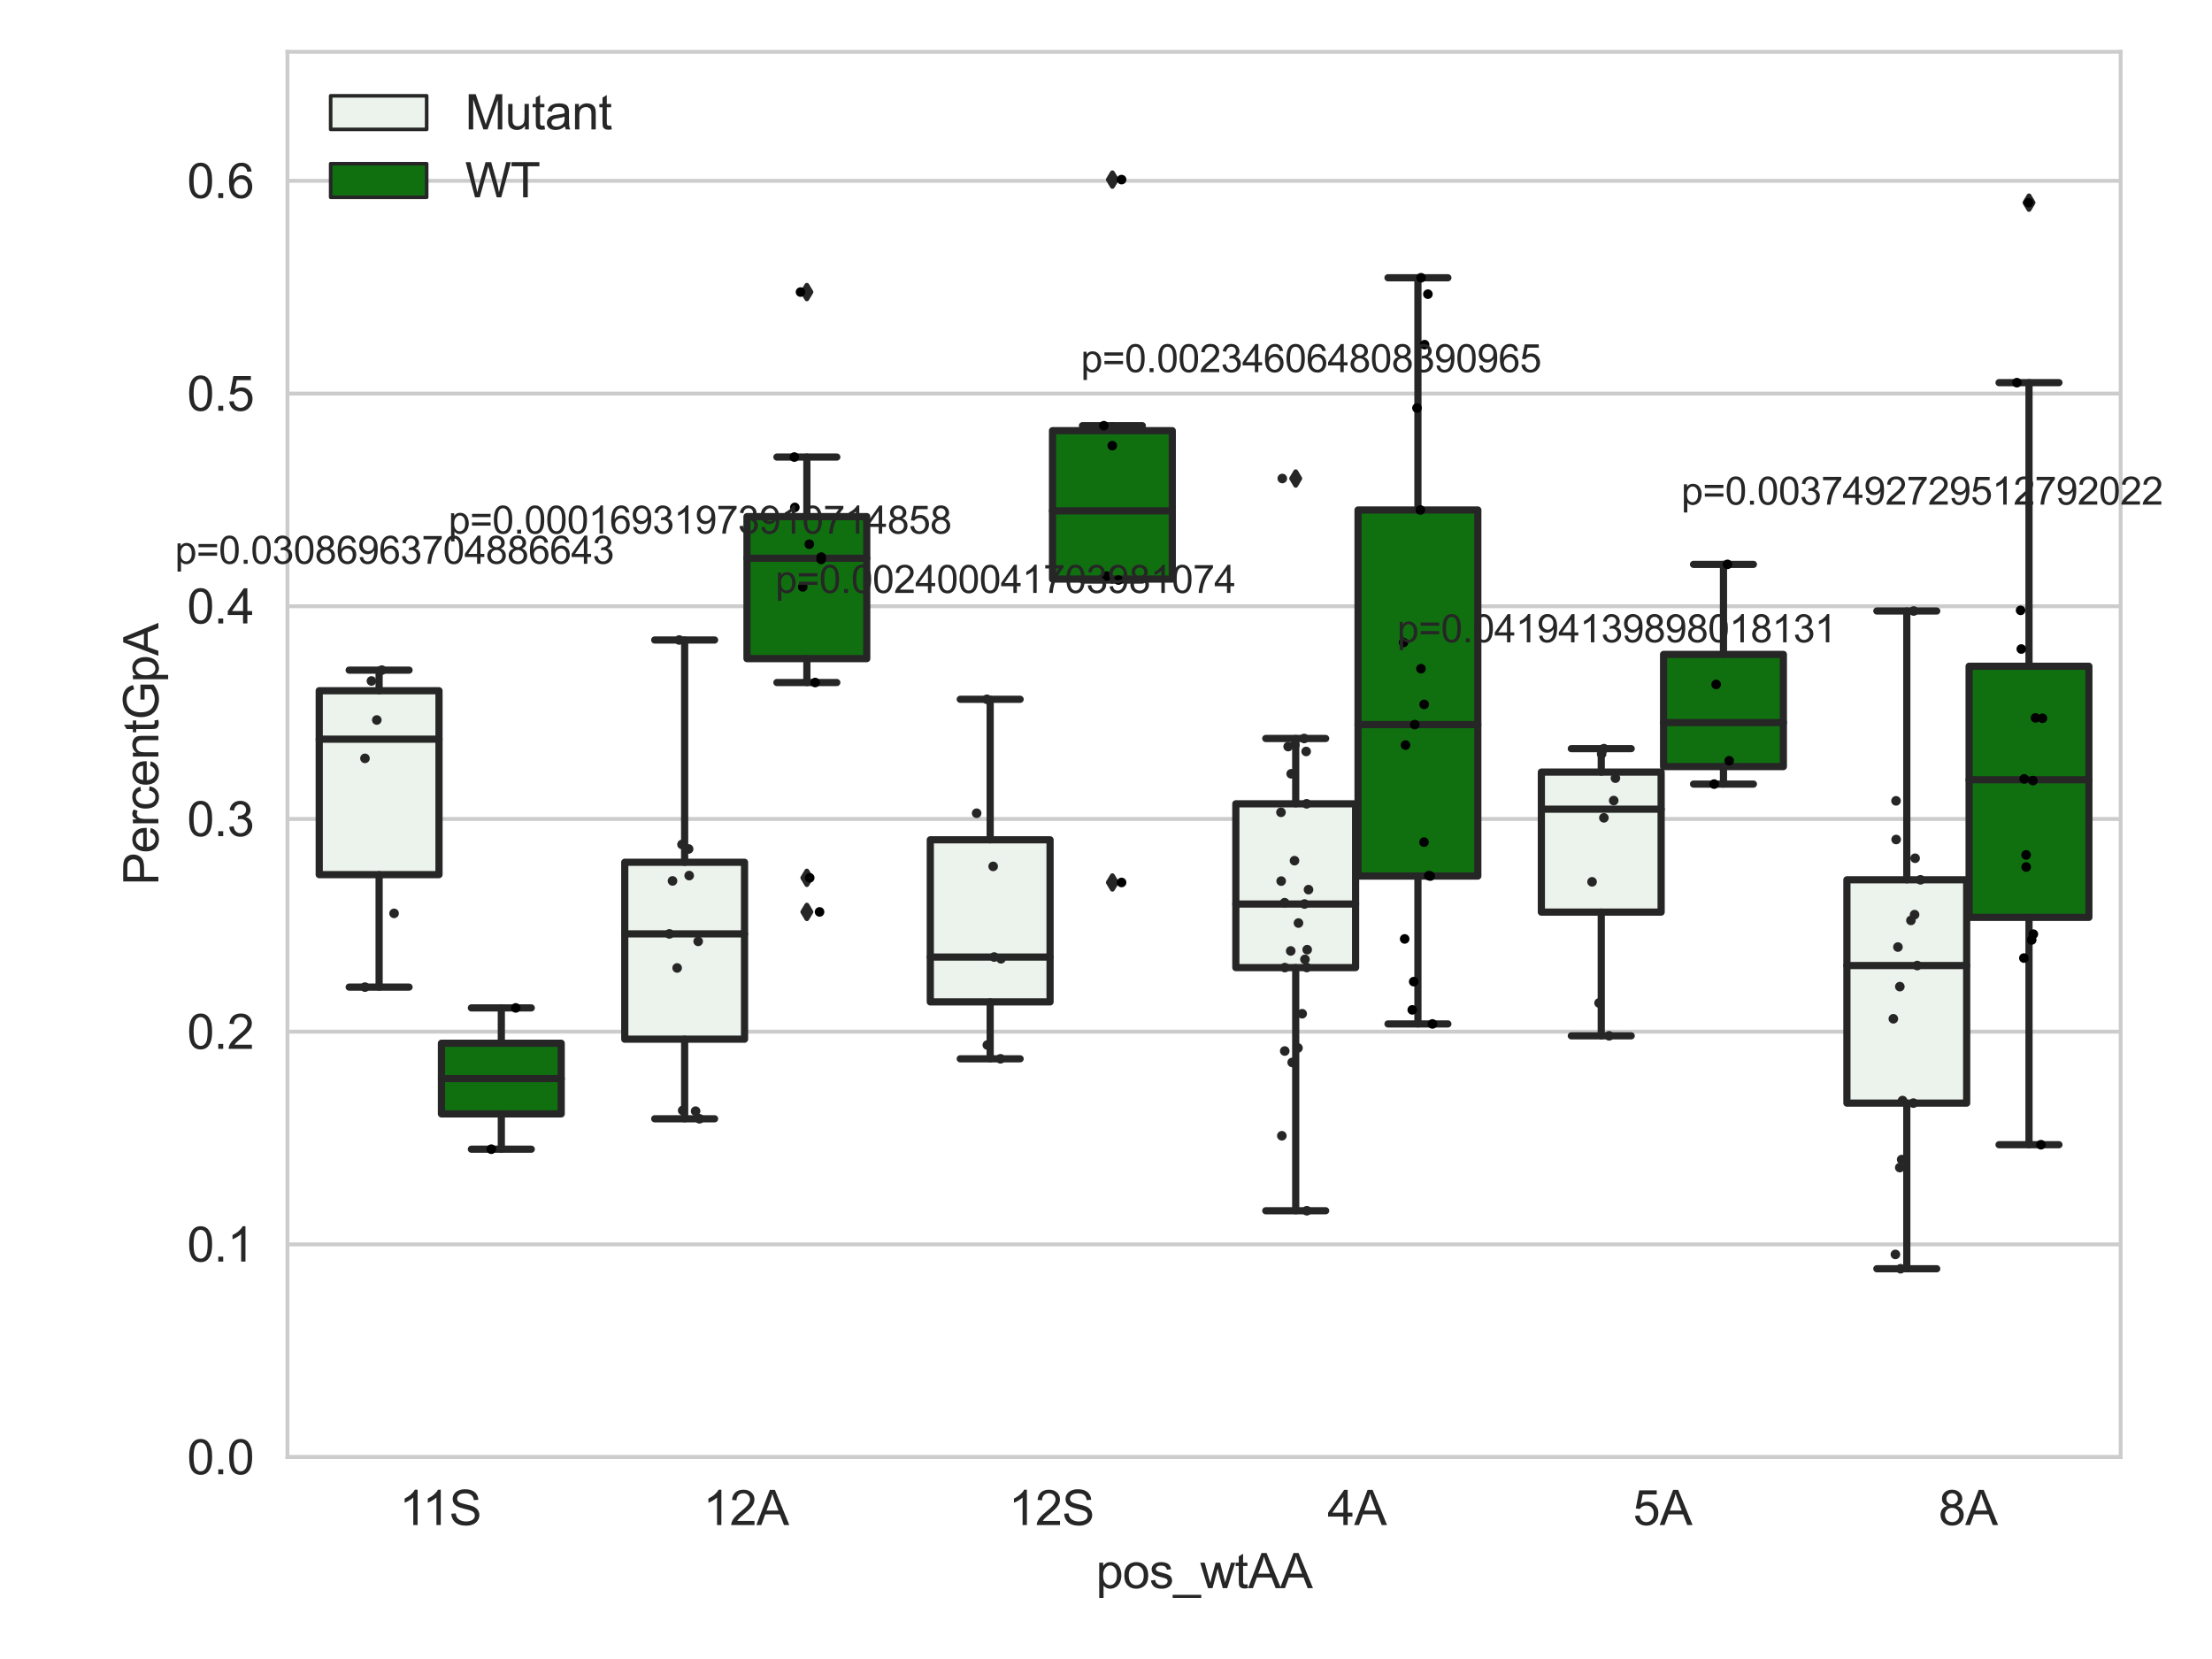 <?xml version="1.0" encoding="utf-8" standalone="no"?>
<!DOCTYPE svg PUBLIC "-//W3C//DTD SVG 1.1//EN"
  "http://www.w3.org/Graphics/SVG/1.1/DTD/svg11.dtd">
<svg xmlns:xlink="http://www.w3.org/1999/xlink" width="460.8pt" height="345.6pt" viewBox="0 0 460.8 345.6" xmlns="http://www.w3.org/2000/svg" version="1.1">
 <defs>
  <style type="text/css">*{stroke-linejoin: round; stroke-linecap: butt}</style>
 </defs>
 <g id="figure_1">
  <g id="patch_1">
   <path d="M 0 345.6 
L 460.8 345.6 
L 460.8 0 
L 0 0 
z
" style="fill: #ffffff"/>
  </g>
  <g id="axes_1">
   <g id="patch_2">
    <path d="M 59.881 303.539 
L 441.773 303.539 
L 441.773 10.8 
L 59.881 10.8 
z
" style="fill: #ffffff"/>
   </g>
   <g id="matplotlib.axis_1">
    <g id="xtick_1">
     <g id="text_1">
      <!-- 11S -->
      <g style="fill: #262626" transform="translate(83.178 317.697)scale(0.1 -0.1)">
       <defs>
        <path id="ArialMT-31" d="M 2384 0 
L 1822 0 
L 1822 3584 
Q 1619 3391 1289 3197 
Q 959 3003 697 2906 
L 697 3450 
Q 1169 3672 1522 3987 
Q 1875 4303 2022 4600 
L 2384 4600 
L 2384 0 
z
" transform="scale(0.016)"/>
        <path id="ArialMT-53" d="M 288 1472 
L 859 1522 
Q 900 1178 1048 958 
Q 1197 738 1509 602 
Q 1822 466 2213 466 
Q 2559 466 2825 569 
Q 3091 672 3220 851 
Q 3350 1031 3350 1244 
Q 3350 1459 3225 1620 
Q 3100 1781 2813 1891 
Q 2628 1963 1997 2114 
Q 1366 2266 1113 2400 
Q 784 2572 623 2826 
Q 463 3081 463 3397 
Q 463 3744 659 4045 
Q 856 4347 1234 4503 
Q 1613 4659 2075 4659 
Q 2584 4659 2973 4495 
Q 3363 4331 3572 4012 
Q 3781 3694 3797 3291 
L 3216 3247 
Q 3169 3681 2898 3903 
Q 2628 4125 2100 4125 
Q 1550 4125 1298 3923 
Q 1047 3722 1047 3438 
Q 1047 3191 1225 3031 
Q 1400 2872 2139 2705 
Q 2878 2538 3153 2413 
Q 3553 2228 3743 1945 
Q 3934 1663 3934 1294 
Q 3934 928 3725 604 
Q 3516 281 3123 101 
Q 2731 -78 2241 -78 
Q 1619 -78 1198 103 
Q 778 284 539 648 
Q 300 1013 288 1472 
z
" transform="scale(0.016)"/>
       </defs>
       <use xlink:href="#ArialMT-31"/>
       <use xlink:href="#ArialMT-31" x="48.24"/>
       <use xlink:href="#ArialMT-53" x="103.855"/>
      </g>
     </g>
    </g>
    <g id="xtick_2">
     <g id="text_2">
      <!-- 12A -->
      <g style="fill: #262626" transform="translate(146.458 317.697)scale(0.1 -0.1)">
       <defs>
        <path id="ArialMT-32" d="M 3222 541 
L 3222 0 
L 194 0 
Q 188 203 259 391 
Q 375 700 629 1000 
Q 884 1300 1366 1694 
Q 2113 2306 2375 2664 
Q 2638 3022 2638 3341 
Q 2638 3675 2398 3904 
Q 2159 4134 1775 4134 
Q 1369 4134 1125 3890 
Q 881 3647 878 3216 
L 300 3275 
Q 359 3922 746 4261 
Q 1134 4600 1788 4600 
Q 2447 4600 2831 4234 
Q 3216 3869 3216 3328 
Q 3216 3053 3103 2787 
Q 2991 2522 2730 2228 
Q 2469 1934 1863 1422 
Q 1356 997 1212 845 
Q 1069 694 975 541 
L 3222 541 
z
" transform="scale(0.016)"/>
        <path id="ArialMT-41" d="M -9 0 
L 1750 4581 
L 2403 4581 
L 4278 0 
L 3588 0 
L 3053 1388 
L 1138 1388 
L 634 0 
L -9 0 
z
M 1313 1881 
L 2866 1881 
L 2388 3150 
Q 2169 3728 2063 4100 
Q 1975 3659 1816 3225 
L 1313 1881 
z
" transform="scale(0.016)"/>
       </defs>
       <use xlink:href="#ArialMT-31"/>
       <use xlink:href="#ArialMT-32" x="55.615"/>
       <use xlink:href="#ArialMT-41" x="111.23"/>
      </g>
     </g>
    </g>
    <g id="xtick_3">
     <g id="text_3">
      <!-- 12S -->
      <g style="fill: #262626" transform="translate(210.107 317.697)scale(0.1 -0.1)">
       <use xlink:href="#ArialMT-31"/>
       <use xlink:href="#ArialMT-32" x="55.615"/>
       <use xlink:href="#ArialMT-53" x="111.23"/>
      </g>
     </g>
    </g>
    <g id="xtick_4">
     <g id="text_4">
      <!-- 4A -->
      <g style="fill: #262626" transform="translate(276.536 317.697)scale(0.1 -0.1)">
       <defs>
        <path id="ArialMT-34" d="M 2069 0 
L 2069 1097 
L 81 1097 
L 81 1613 
L 2172 4581 
L 2631 4581 
L 2631 1613 
L 3250 1613 
L 3250 1097 
L 2631 1097 
L 2631 0 
L 2069 0 
z
M 2069 1613 
L 2069 3678 
L 634 1613 
L 2069 1613 
z
" transform="scale(0.016)"/>
       </defs>
       <use xlink:href="#ArialMT-34"/>
       <use xlink:href="#ArialMT-41" x="55.615"/>
      </g>
     </g>
    </g>
    <g id="xtick_5">
     <g id="text_5">
      <!-- 5A -->
      <g style="fill: #262626" transform="translate(340.184 317.697)scale(0.1 -0.1)">
       <defs>
        <path id="ArialMT-35" d="M 266 1200 
L 856 1250 
Q 922 819 1161 601 
Q 1400 384 1738 384 
Q 2144 384 2425 690 
Q 2706 997 2706 1503 
Q 2706 1984 2436 2262 
Q 2166 2541 1728 2541 
Q 1456 2541 1237 2417 
Q 1019 2294 894 2097 
L 366 2166 
L 809 4519 
L 3088 4519 
L 3088 3981 
L 1259 3981 
L 1013 2750 
Q 1425 3038 1878 3038 
Q 2478 3038 2890 2622 
Q 3303 2206 3303 1553 
Q 3303 931 2941 478 
Q 2500 -78 1738 -78 
Q 1113 -78 717 272 
Q 322 622 266 1200 
z
" transform="scale(0.016)"/>
       </defs>
       <use xlink:href="#ArialMT-35"/>
       <use xlink:href="#ArialMT-41" x="55.615"/>
      </g>
     </g>
    </g>
    <g id="xtick_6">
     <g id="text_6">
      <!-- 8A -->
      <g style="fill: #262626" transform="translate(403.833 317.697)scale(0.1 -0.1)">
       <defs>
        <path id="ArialMT-38" d="M 1131 2484 
Q 781 2613 612 2850 
Q 444 3088 444 3419 
Q 444 3919 803 4259 
Q 1163 4600 1759 4600 
Q 2359 4600 2725 4251 
Q 3091 3903 3091 3403 
Q 3091 3084 2923 2848 
Q 2756 2613 2416 2484 
Q 2838 2347 3058 2040 
Q 3278 1734 3278 1309 
Q 3278 722 2862 322 
Q 2447 -78 1769 -78 
Q 1091 -78 675 323 
Q 259 725 259 1325 
Q 259 1772 486 2073 
Q 713 2375 1131 2484 
z
M 1019 3438 
Q 1019 3113 1228 2906 
Q 1438 2700 1772 2700 
Q 2097 2700 2305 2904 
Q 2513 3109 2513 3406 
Q 2513 3716 2298 3927 
Q 2084 4138 1766 4138 
Q 1444 4138 1231 3931 
Q 1019 3725 1019 3438 
z
M 838 1322 
Q 838 1081 952 856 
Q 1066 631 1291 507 
Q 1516 384 1775 384 
Q 2178 384 2440 643 
Q 2703 903 2703 1303 
Q 2703 1709 2433 1975 
Q 2163 2241 1756 2241 
Q 1359 2241 1098 1978 
Q 838 1716 838 1322 
z
" transform="scale(0.016)"/>
       </defs>
       <use xlink:href="#ArialMT-38"/>
       <use xlink:href="#ArialMT-41" x="55.615"/>
      </g>
     </g>
    </g>
    <g id="text_7">
     <!-- pos_wtAA -->
     <g style="fill: #262626" transform="translate(228.315 330.842)scale(0.1 -0.1)">
      <defs>
       <path id="ArialMT-70" d="M 422 -1272 
L 422 3319 
L 934 3319 
L 934 2888 
Q 1116 3141 1344 3267 
Q 1572 3394 1897 3394 
Q 2322 3394 2647 3175 
Q 2972 2956 3137 2557 
Q 3303 2159 3303 1684 
Q 3303 1175 3120 767 
Q 2938 359 2589 142 
Q 2241 -75 1856 -75 
Q 1575 -75 1351 44 
Q 1128 163 984 344 
L 984 -1272 
L 422 -1272 
z
M 931 1641 
Q 931 1000 1190 694 
Q 1450 388 1819 388 
Q 2194 388 2461 705 
Q 2728 1022 2728 1688 
Q 2728 2322 2467 2637 
Q 2206 2953 1844 2953 
Q 1484 2953 1207 2617 
Q 931 2281 931 1641 
z
" transform="scale(0.016)"/>
       <path id="ArialMT-6f" d="M 213 1659 
Q 213 2581 725 3025 
Q 1153 3394 1769 3394 
Q 2453 3394 2887 2945 
Q 3322 2497 3322 1706 
Q 3322 1066 3130 698 
Q 2938 331 2570 128 
Q 2203 -75 1769 -75 
Q 1072 -75 642 372 
Q 213 819 213 1659 
z
M 791 1659 
Q 791 1022 1069 705 
Q 1347 388 1769 388 
Q 2188 388 2466 706 
Q 2744 1025 2744 1678 
Q 2744 2294 2464 2611 
Q 2184 2928 1769 2928 
Q 1347 2928 1069 2612 
Q 791 2297 791 1659 
z
" transform="scale(0.016)"/>
       <path id="ArialMT-73" d="M 197 991 
L 753 1078 
Q 800 744 1014 566 
Q 1228 388 1613 388 
Q 2000 388 2187 545 
Q 2375 703 2375 916 
Q 2375 1106 2209 1216 
Q 2094 1291 1634 1406 
Q 1016 1563 777 1677 
Q 538 1791 414 1992 
Q 291 2194 291 2438 
Q 291 2659 392 2848 
Q 494 3038 669 3163 
Q 800 3259 1026 3326 
Q 1253 3394 1513 3394 
Q 1903 3394 2198 3281 
Q 2494 3169 2634 2976 
Q 2775 2784 2828 2463 
L 2278 2388 
Q 2241 2644 2061 2787 
Q 1881 2931 1553 2931 
Q 1166 2931 1000 2803 
Q 834 2675 834 2503 
Q 834 2394 903 2306 
Q 972 2216 1119 2156 
Q 1203 2125 1616 2013 
Q 2213 1853 2448 1751 
Q 2684 1650 2818 1456 
Q 2953 1263 2953 975 
Q 2953 694 2789 445 
Q 2625 197 2315 61 
Q 2006 -75 1616 -75 
Q 969 -75 630 194 
Q 291 463 197 991 
z
" transform="scale(0.016)"/>
       <path id="ArialMT-5f" d="M -97 -1272 
L -97 -866 
L 3631 -866 
L 3631 -1272 
L -97 -1272 
z
" transform="scale(0.016)"/>
       <path id="ArialMT-77" d="M 1034 0 
L 19 3319 
L 600 3319 
L 1128 1403 
L 1325 691 
Q 1338 744 1497 1375 
L 2025 3319 
L 2603 3319 
L 3100 1394 
L 3266 759 
L 3456 1400 
L 4025 3319 
L 4572 3319 
L 3534 0 
L 2950 0 
L 2422 1988 
L 2294 2553 
L 1622 0 
L 1034 0 
z
" transform="scale(0.016)"/>
       <path id="ArialMT-74" d="M 1650 503 
L 1731 6 
Q 1494 -44 1306 -44 
Q 1000 -44 831 53 
Q 663 150 594 308 
Q 525 466 525 972 
L 525 2881 
L 113 2881 
L 113 3319 
L 525 3319 
L 525 4141 
L 1084 4478 
L 1084 3319 
L 1650 3319 
L 1650 2881 
L 1084 2881 
L 1084 941 
Q 1084 700 1114 631 
Q 1144 563 1211 522 
Q 1278 481 1403 481 
Q 1497 481 1650 503 
z
" transform="scale(0.016)"/>
      </defs>
      <use xlink:href="#ArialMT-70"/>
      <use xlink:href="#ArialMT-6f" x="55.615"/>
      <use xlink:href="#ArialMT-73" x="111.23"/>
      <use xlink:href="#ArialMT-5f" x="161.23"/>
      <use xlink:href="#ArialMT-77" x="216.846"/>
      <use xlink:href="#ArialMT-74" x="289.062"/>
      <use xlink:href="#ArialMT-41" x="316.846"/>
      <use xlink:href="#ArialMT-41" x="383.545"/>
     </g>
    </g>
   </g>
   <g id="matplotlib.axis_2">
    <g id="ytick_1">
     <g id="line2d_1">
      <path d="M 59.881 303.539 
L 441.773 303.539 
" clip-path="url(#pfa5a7c8227)" style="fill: none; stroke: #cccccc; stroke-width: 0.8; stroke-linecap: round"/>
     </g>
     <g id="text_8">
      <!-- 0.0 -->
      <g style="fill: #262626" transform="translate(38.981 307.118)scale(0.1 -0.1)">
       <defs>
        <path id="ArialMT-30" d="M 266 2259 
Q 266 3072 433 3567 
Q 600 4063 929 4331 
Q 1259 4600 1759 4600 
Q 2128 4600 2406 4451 
Q 2684 4303 2865 4023 
Q 3047 3744 3150 3342 
Q 3253 2941 3253 2259 
Q 3253 1453 3087 958 
Q 2922 463 2592 192 
Q 2263 -78 1759 -78 
Q 1097 -78 719 397 
Q 266 969 266 2259 
z
M 844 2259 
Q 844 1131 1108 757 
Q 1372 384 1759 384 
Q 2147 384 2411 759 
Q 2675 1134 2675 2259 
Q 2675 3391 2411 3762 
Q 2147 4134 1753 4134 
Q 1366 4134 1134 3806 
Q 844 3388 844 2259 
z
" transform="scale(0.016)"/>
        <path id="ArialMT-2e" d="M 581 0 
L 581 641 
L 1222 641 
L 1222 0 
L 581 0 
z
" transform="scale(0.016)"/>
       </defs>
       <use xlink:href="#ArialMT-30"/>
       <use xlink:href="#ArialMT-2e" x="55.615"/>
       <use xlink:href="#ArialMT-30" x="83.398"/>
      </g>
     </g>
    </g>
    <g id="ytick_2">
     <g id="line2d_2">
      <path d="M 59.881 259.228 
L 441.773 259.228 
" clip-path="url(#pfa5a7c8227)" style="fill: none; stroke: #cccccc; stroke-width: 0.8; stroke-linecap: round"/>
     </g>
     <g id="text_9">
      <!-- 0.1 -->
      <g style="fill: #262626" transform="translate(38.981 262.807)scale(0.1 -0.1)">
       <use xlink:href="#ArialMT-30"/>
       <use xlink:href="#ArialMT-2e" x="55.615"/>
       <use xlink:href="#ArialMT-31" x="83.398"/>
      </g>
     </g>
    </g>
    <g id="ytick_3">
     <g id="line2d_3">
      <path d="M 59.881 214.917 
L 441.773 214.917 
" clip-path="url(#pfa5a7c8227)" style="fill: none; stroke: #cccccc; stroke-width: 0.8; stroke-linecap: round"/>
     </g>
     <g id="text_10">
      <!-- 0.2 -->
      <g style="fill: #262626" transform="translate(38.981 218.496)scale(0.1 -0.1)">
       <use xlink:href="#ArialMT-30"/>
       <use xlink:href="#ArialMT-2e" x="55.615"/>
       <use xlink:href="#ArialMT-32" x="83.398"/>
      </g>
     </g>
    </g>
    <g id="ytick_4">
     <g id="line2d_4">
      <path d="M 59.881 170.606 
L 441.773 170.606 
" clip-path="url(#pfa5a7c8227)" style="fill: none; stroke: #cccccc; stroke-width: 0.8; stroke-linecap: round"/>
     </g>
     <g id="text_11">
      <!-- 0.3 -->
      <g style="fill: #262626" transform="translate(38.981 174.185)scale(0.1 -0.1)">
       <defs>
        <path id="ArialMT-33" d="M 269 1209 
L 831 1284 
Q 928 806 1161 595 
Q 1394 384 1728 384 
Q 2125 384 2398 659 
Q 2672 934 2672 1341 
Q 2672 1728 2419 1979 
Q 2166 2231 1775 2231 
Q 1616 2231 1378 2169 
L 1441 2663 
Q 1497 2656 1531 2656 
Q 1891 2656 2178 2843 
Q 2466 3031 2466 3422 
Q 2466 3731 2256 3934 
Q 2047 4138 1716 4138 
Q 1388 4138 1169 3931 
Q 950 3725 888 3313 
L 325 3413 
Q 428 3978 793 4289 
Q 1159 4600 1703 4600 
Q 2078 4600 2393 4439 
Q 2709 4278 2876 4000 
Q 3044 3722 3044 3409 
Q 3044 3113 2884 2869 
Q 2725 2625 2413 2481 
Q 2819 2388 3044 2092 
Q 3269 1797 3269 1353 
Q 3269 753 2831 336 
Q 2394 -81 1725 -81 
Q 1122 -81 723 278 
Q 325 638 269 1209 
z
" transform="scale(0.016)"/>
       </defs>
       <use xlink:href="#ArialMT-30"/>
       <use xlink:href="#ArialMT-2e" x="55.615"/>
       <use xlink:href="#ArialMT-33" x="83.398"/>
      </g>
     </g>
    </g>
    <g id="ytick_5">
     <g id="line2d_5">
      <path d="M 59.881 126.296 
L 441.773 126.296 
" clip-path="url(#pfa5a7c8227)" style="fill: none; stroke: #cccccc; stroke-width: 0.8; stroke-linecap: round"/>
     </g>
     <g id="text_12">
      <!-- 0.4 -->
      <g style="fill: #262626" transform="translate(38.981 129.875)scale(0.1 -0.1)">
       <use xlink:href="#ArialMT-30"/>
       <use xlink:href="#ArialMT-2e" x="55.615"/>
       <use xlink:href="#ArialMT-34" x="83.398"/>
      </g>
     </g>
    </g>
    <g id="ytick_6">
     <g id="line2d_6">
      <path d="M 59.881 81.985 
L 441.773 81.985 
" clip-path="url(#pfa5a7c8227)" style="fill: none; stroke: #cccccc; stroke-width: 0.8; stroke-linecap: round"/>
     </g>
     <g id="text_13">
      <!-- 0.5 -->
      <g style="fill: #262626" transform="translate(38.981 85.564)scale(0.1 -0.1)">
       <use xlink:href="#ArialMT-30"/>
       <use xlink:href="#ArialMT-2e" x="55.615"/>
       <use xlink:href="#ArialMT-35" x="83.398"/>
      </g>
     </g>
    </g>
    <g id="ytick_7">
     <g id="line2d_7">
      <path d="M 59.881 37.674 
L 441.773 37.674 
" clip-path="url(#pfa5a7c8227)" style="fill: none; stroke: #cccccc; stroke-width: 0.8; stroke-linecap: round"/>
     </g>
     <g id="text_14">
      <!-- 0.6 -->
      <g style="fill: #262626" transform="translate(38.981 41.253)scale(0.1 -0.1)">
       <defs>
        <path id="ArialMT-36" d="M 3184 3459 
L 2625 3416 
Q 2550 3747 2413 3897 
Q 2184 4138 1850 4138 
Q 1581 4138 1378 3988 
Q 1113 3794 959 3422 
Q 806 3050 800 2363 
Q 1003 2672 1297 2822 
Q 1591 2972 1913 2972 
Q 2475 2972 2870 2558 
Q 3266 2144 3266 1488 
Q 3266 1056 3080 686 
Q 2894 316 2569 119 
Q 2244 -78 1831 -78 
Q 1128 -78 684 439 
Q 241 956 241 2144 
Q 241 3472 731 4075 
Q 1159 4600 1884 4600 
Q 2425 4600 2770 4297 
Q 3116 3994 3184 3459 
z
M 888 1484 
Q 888 1194 1011 928 
Q 1134 663 1356 523 
Q 1578 384 1822 384 
Q 2178 384 2434 671 
Q 2691 959 2691 1453 
Q 2691 1928 2437 2201 
Q 2184 2475 1800 2475 
Q 1419 2475 1153 2201 
Q 888 1928 888 1484 
z
" transform="scale(0.016)"/>
       </defs>
       <use xlink:href="#ArialMT-30"/>
       <use xlink:href="#ArialMT-2e" x="55.615"/>
       <use xlink:href="#ArialMT-36" x="83.398"/>
      </g>
     </g>
    </g>
    <g id="text_15">
     <!-- PercentGpA -->
     <g style="fill: #262626" transform="translate(32.994 184.405)rotate(-90)scale(0.1 -0.1)">
      <defs>
       <path id="ArialMT-50" d="M 494 0 
L 494 4581 
L 2222 4581 
Q 2678 4581 2919 4538 
Q 3256 4481 3484 4323 
Q 3713 4166 3852 3881 
Q 3991 3597 3991 3256 
Q 3991 2672 3619 2267 
Q 3247 1863 2275 1863 
L 1100 1863 
L 1100 0 
L 494 0 
z
M 1100 2403 
L 2284 2403 
Q 2872 2403 3119 2622 
Q 3366 2841 3366 3238 
Q 3366 3525 3220 3729 
Q 3075 3934 2838 4000 
Q 2684 4041 2272 4041 
L 1100 4041 
L 1100 2403 
z
" transform="scale(0.016)"/>
       <path id="ArialMT-65" d="M 2694 1069 
L 3275 997 
Q 3138 488 2766 206 
Q 2394 -75 1816 -75 
Q 1088 -75 661 373 
Q 234 822 234 1631 
Q 234 2469 665 2931 
Q 1097 3394 1784 3394 
Q 2450 3394 2872 2941 
Q 3294 2488 3294 1666 
Q 3294 1616 3291 1516 
L 816 1516 
Q 847 969 1125 678 
Q 1403 388 1819 388 
Q 2128 388 2347 550 
Q 2566 713 2694 1069 
z
M 847 1978 
L 2700 1978 
Q 2663 2397 2488 2606 
Q 2219 2931 1791 2931 
Q 1403 2931 1139 2672 
Q 875 2413 847 1978 
z
" transform="scale(0.016)"/>
       <path id="ArialMT-72" d="M 416 0 
L 416 3319 
L 922 3319 
L 922 2816 
Q 1116 3169 1280 3281 
Q 1444 3394 1641 3394 
Q 1925 3394 2219 3213 
L 2025 2691 
Q 1819 2813 1613 2813 
Q 1428 2813 1281 2702 
Q 1134 2591 1072 2394 
Q 978 2094 978 1738 
L 978 0 
L 416 0 
z
" transform="scale(0.016)"/>
       <path id="ArialMT-63" d="M 2588 1216 
L 3141 1144 
Q 3050 572 2676 248 
Q 2303 -75 1759 -75 
Q 1078 -75 664 370 
Q 250 816 250 1647 
Q 250 2184 428 2587 
Q 606 2991 970 3192 
Q 1334 3394 1763 3394 
Q 2303 3394 2647 3120 
Q 2991 2847 3088 2344 
L 2541 2259 
Q 2463 2594 2264 2762 
Q 2066 2931 1784 2931 
Q 1359 2931 1093 2626 
Q 828 2322 828 1663 
Q 828 994 1084 691 
Q 1341 388 1753 388 
Q 2084 388 2306 591 
Q 2528 794 2588 1216 
z
" transform="scale(0.016)"/>
       <path id="ArialMT-6e" d="M 422 0 
L 422 3319 
L 928 3319 
L 928 2847 
Q 1294 3394 1984 3394 
Q 2284 3394 2536 3286 
Q 2788 3178 2913 3003 
Q 3038 2828 3088 2588 
Q 3119 2431 3119 2041 
L 3119 0 
L 2556 0 
L 2556 2019 
Q 2556 2363 2490 2533 
Q 2425 2703 2258 2804 
Q 2091 2906 1866 2906 
Q 1506 2906 1245 2678 
Q 984 2450 984 1813 
L 984 0 
L 422 0 
z
" transform="scale(0.016)"/>
       <path id="ArialMT-47" d="M 2638 1797 
L 2638 2334 
L 4578 2338 
L 4578 638 
Q 4131 281 3656 101 
Q 3181 -78 2681 -78 
Q 2006 -78 1454 211 
Q 903 500 622 1047 
Q 341 1594 341 2269 
Q 341 2938 620 3517 
Q 900 4097 1425 4378 
Q 1950 4659 2634 4659 
Q 3131 4659 3532 4498 
Q 3934 4338 4162 4050 
Q 4391 3763 4509 3300 
L 3963 3150 
Q 3859 3500 3706 3700 
Q 3553 3900 3268 4020 
Q 2984 4141 2638 4141 
Q 2222 4141 1919 4014 
Q 1616 3888 1430 3681 
Q 1244 3475 1141 3228 
Q 966 2803 966 2306 
Q 966 1694 1177 1281 
Q 1388 869 1791 669 
Q 2194 469 2647 469 
Q 3041 469 3416 620 
Q 3791 772 3984 944 
L 3984 1797 
L 2638 1797 
z
" transform="scale(0.016)"/>
      </defs>
      <use xlink:href="#ArialMT-50"/>
      <use xlink:href="#ArialMT-65" x="66.699"/>
      <use xlink:href="#ArialMT-72" x="122.314"/>
      <use xlink:href="#ArialMT-63" x="155.615"/>
      <use xlink:href="#ArialMT-65" x="205.615"/>
      <use xlink:href="#ArialMT-6e" x="261.23"/>
      <use xlink:href="#ArialMT-74" x="316.846"/>
      <use xlink:href="#ArialMT-47" x="344.629"/>
      <use xlink:href="#ArialMT-70" x="422.412"/>
      <use xlink:href="#ArialMT-41" x="478.027"/>
     </g>
    </g>
   </g>
   <g id="patch_3">
    <path d="M 66.501 182.201 
L 91.451 182.201 
L 91.451 143.89 
L 66.501 143.89 
L 66.501 182.201 
z
" clip-path="url(#pfa5a7c8227)" style="fill: #ecf2ec; stroke: #262626; stroke-width: 1.5; stroke-linejoin: miter"/>
   </g>
   <g id="patch_4">
    <path d="M 91.96 232.042 
L 116.91 232.042 
L 116.91 217.325 
L 91.96 217.325 
L 91.96 232.042 
z
" clip-path="url(#pfa5a7c8227)" style="fill: #107010; stroke: #262626; stroke-width: 1.5; stroke-linejoin: miter"/>
   </g>
   <g id="patch_5">
    <path d="M 130.149 216.482 
L 155.1 216.482 
L 155.1 179.628 
L 130.149 179.628 
L 130.149 216.482 
z
" clip-path="url(#pfa5a7c8227)" style="fill: #ecf2ec; stroke: #262626; stroke-width: 1.5; stroke-linejoin: miter"/>
   </g>
   <g id="patch_6">
    <path d="M 155.609 137.201 
L 180.559 137.201 
L 180.559 107.617 
L 155.609 107.617 
L 155.609 137.201 
z
" clip-path="url(#pfa5a7c8227)" style="fill: #107010; stroke: #262626; stroke-width: 1.5; stroke-linejoin: miter"/>
   </g>
   <g id="patch_7">
    <path d="M 193.798 208.716 
L 218.748 208.716 
L 218.748 174.947 
L 193.798 174.947 
L 193.798 208.716 
z
" clip-path="url(#pfa5a7c8227)" style="fill: #ecf2ec; stroke: #262626; stroke-width: 1.5; stroke-linejoin: miter"/>
   </g>
   <g id="patch_8">
    <path d="M 219.257 120.63 
L 244.208 120.63 
L 244.208 89.72 
L 219.257 89.72 
L 219.257 120.63 
z
" clip-path="url(#pfa5a7c8227)" style="fill: #107010; stroke: #262626; stroke-width: 1.5; stroke-linejoin: miter"/>
   </g>
   <g id="patch_9">
    <path d="M 257.447 201.567 
L 282.397 201.567 
L 282.397 167.445 
L 257.447 167.445 
L 257.447 201.567 
z
" clip-path="url(#pfa5a7c8227)" style="fill: #ecf2ec; stroke: #262626; stroke-width: 1.5; stroke-linejoin: miter"/>
   </g>
   <g id="patch_10">
    <path d="M 282.906 182.501 
L 307.856 182.501 
L 307.856 106.239 
L 282.906 106.239 
L 282.906 182.501 
z
" clip-path="url(#pfa5a7c8227)" style="fill: #107010; stroke: #262626; stroke-width: 1.5; stroke-linejoin: miter"/>
   </g>
   <g id="patch_11">
    <path d="M 321.095 190.011 
L 346.045 190.011 
L 346.045 160.842 
L 321.095 160.842 
L 321.095 190.011 
z
" clip-path="url(#pfa5a7c8227)" style="fill: #ecf2ec; stroke: #262626; stroke-width: 1.5; stroke-linejoin: miter"/>
   </g>
   <g id="patch_12">
    <path d="M 346.555 159.694 
L 371.505 159.694 
L 371.505 136.326 
L 346.555 136.326 
L 346.555 159.694 
z
" clip-path="url(#pfa5a7c8227)" style="fill: #107010; stroke: #262626; stroke-width: 1.5; stroke-linejoin: miter"/>
   </g>
   <g id="patch_13">
    <path d="M 384.744 229.798 
L 409.694 229.798 
L 409.694 183.28 
L 384.744 183.28 
L 384.744 229.798 
z
" clip-path="url(#pfa5a7c8227)" style="fill: #ecf2ec; stroke: #262626; stroke-width: 1.5; stroke-linejoin: miter"/>
   </g>
   <g id="patch_14">
    <path d="M 410.203 191.103 
L 435.153 191.103 
L 435.153 138.791 
L 410.203 138.791 
L 410.203 191.103 
z
" clip-path="url(#pfa5a7c8227)" style="fill: #107010; stroke: #262626; stroke-width: 1.5; stroke-linejoin: miter"/>
   </g>
   <g id="patch_15">
    <path d="M 91.706 303.539 
L 91.706 303.539 
L 91.706 303.539 
L 91.706 303.539 
z
" clip-path="url(#pfa5a7c8227)" style="fill: #ecf2ec; stroke: #262626; stroke-width: 0.75; stroke-linejoin: miter"/>
   </g>
   <g id="patch_16">
    <path d="M 91.706 303.539 
L 91.706 303.539 
L 91.706 303.539 
L 91.706 303.539 
z
" clip-path="url(#pfa5a7c8227)" style="fill: #107010; stroke: #262626; stroke-width: 0.75; stroke-linejoin: miter"/>
   </g>
   <g id="PathCollection_1"/>
   <g id="PathCollection_2"/>
   <g id="line2d_8">
    <path d="M 78.976 182.201 
L 78.976 205.634 
" clip-path="url(#pfa5a7c8227)" style="fill: none; stroke: #262626; stroke-width: 1.5; stroke-linecap: round"/>
   </g>
   <g id="line2d_9">
    <path d="M 78.976 143.89 
L 78.976 139.599 
" clip-path="url(#pfa5a7c8227)" style="fill: none; stroke: #262626; stroke-width: 1.5; stroke-linecap: round"/>
   </g>
   <g id="line2d_10">
    <path d="M 72.738 205.634 
L 85.213 205.634 
" clip-path="url(#pfa5a7c8227)" style="fill: none; stroke: #262626; stroke-width: 1.5; stroke-linecap: round"/>
   </g>
   <g id="line2d_11">
    <path d="M 72.738 139.599 
L 85.213 139.599 
" clip-path="url(#pfa5a7c8227)" style="fill: none; stroke: #262626; stroke-width: 1.5; stroke-linecap: round"/>
   </g>
   <g id="line2d_12"/>
   <g id="line2d_13">
    <path d="M 104.435 232.042 
L 104.435 239.4 
" clip-path="url(#pfa5a7c8227)" style="fill: none; stroke: #262626; stroke-width: 1.5; stroke-linecap: round"/>
   </g>
   <g id="line2d_14">
    <path d="M 104.435 217.325 
L 104.435 209.966 
" clip-path="url(#pfa5a7c8227)" style="fill: none; stroke: #262626; stroke-width: 1.5; stroke-linecap: round"/>
   </g>
   <g id="line2d_15">
    <path d="M 98.198 239.4 
L 110.673 239.4 
" clip-path="url(#pfa5a7c8227)" style="fill: none; stroke: #262626; stroke-width: 1.5; stroke-linecap: round"/>
   </g>
   <g id="line2d_16">
    <path d="M 98.198 209.966 
L 110.673 209.966 
" clip-path="url(#pfa5a7c8227)" style="fill: none; stroke: #262626; stroke-width: 1.5; stroke-linecap: round"/>
   </g>
   <g id="line2d_17"/>
   <g id="line2d_18">
    <path d="M 142.624 216.482 
L 142.624 233.064 
" clip-path="url(#pfa5a7c8227)" style="fill: none; stroke: #262626; stroke-width: 1.5; stroke-linecap: round"/>
   </g>
   <g id="line2d_19">
    <path d="M 142.624 179.628 
L 142.624 133.323 
" clip-path="url(#pfa5a7c8227)" style="fill: none; stroke: #262626; stroke-width: 1.5; stroke-linecap: round"/>
   </g>
   <g id="line2d_20">
    <path d="M 136.387 233.064 
L 148.862 233.064 
" clip-path="url(#pfa5a7c8227)" style="fill: none; stroke: #262626; stroke-width: 1.5; stroke-linecap: round"/>
   </g>
   <g id="line2d_21">
    <path d="M 136.387 133.323 
L 148.862 133.323 
" clip-path="url(#pfa5a7c8227)" style="fill: none; stroke: #262626; stroke-width: 1.5; stroke-linecap: round"/>
   </g>
   <g id="line2d_22"/>
   <g id="line2d_23">
    <path d="M 168.084 137.201 
L 168.084 142.181 
" clip-path="url(#pfa5a7c8227)" style="fill: none; stroke: #262626; stroke-width: 1.5; stroke-linecap: round"/>
   </g>
   <g id="line2d_24">
    <path d="M 168.084 107.617 
L 168.084 95.211 
" clip-path="url(#pfa5a7c8227)" style="fill: none; stroke: #262626; stroke-width: 1.5; stroke-linecap: round"/>
   </g>
   <g id="line2d_25">
    <path d="M 161.846 142.181 
L 174.321 142.181 
" clip-path="url(#pfa5a7c8227)" style="fill: none; stroke: #262626; stroke-width: 1.5; stroke-linecap: round"/>
   </g>
   <g id="line2d_26">
    <path d="M 161.846 95.211 
L 174.321 95.211 
" clip-path="url(#pfa5a7c8227)" style="fill: none; stroke: #262626; stroke-width: 1.5; stroke-linecap: round"/>
   </g>
   <g id="line2d_27">
    <defs>
     <path id="mba118312fc" d="M -0 1.414 
L 0.849 0 
L 0 -1.414 
L -0.849 -0 
z
" style="stroke: #262626; stroke-linejoin: miter"/>
    </defs>
    <g clip-path="url(#pfa5a7c8227)">
     <use xlink:href="#mba118312fc" x="168.084" y="189.967" style="fill: #262626; stroke: #262626; stroke-linejoin: miter"/>
     <use xlink:href="#mba118312fc" x="168.084" y="182.865" style="fill: #262626; stroke: #262626; stroke-linejoin: miter"/>
     <use xlink:href="#mba118312fc" x="168.084" y="60.841" style="fill: #262626; stroke: #262626; stroke-linejoin: miter"/>
    </g>
   </g>
   <g id="line2d_28">
    <path d="M 206.273 208.716 
L 206.273 220.567 
" clip-path="url(#pfa5a7c8227)" style="fill: none; stroke: #262626; stroke-width: 1.5; stroke-linecap: round"/>
   </g>
   <g id="line2d_29">
    <path d="M 206.273 174.947 
L 206.273 145.675 
" clip-path="url(#pfa5a7c8227)" style="fill: none; stroke: #262626; stroke-width: 1.5; stroke-linecap: round"/>
   </g>
   <g id="line2d_30">
    <path d="M 200.035 220.567 
L 212.511 220.567 
" clip-path="url(#pfa5a7c8227)" style="fill: none; stroke: #262626; stroke-width: 1.5; stroke-linecap: round"/>
   </g>
   <g id="line2d_31">
    <path d="M 200.035 145.675 
L 212.511 145.675 
" clip-path="url(#pfa5a7c8227)" style="fill: none; stroke: #262626; stroke-width: 1.5; stroke-linecap: round"/>
   </g>
   <g id="line2d_32"/>
   <g id="line2d_33">
    <path d="M 231.732 120.63 
L 231.732 120.837 
" clip-path="url(#pfa5a7c8227)" style="fill: none; stroke: #262626; stroke-width: 1.5; stroke-linecap: round"/>
   </g>
   <g id="line2d_34">
    <path d="M 231.732 89.72 
L 231.732 88.68 
" clip-path="url(#pfa5a7c8227)" style="fill: none; stroke: #262626; stroke-width: 1.5; stroke-linecap: round"/>
   </g>
   <g id="line2d_35">
    <path d="M 225.495 120.837 
L 237.97 120.837 
" clip-path="url(#pfa5a7c8227)" style="fill: none; stroke: #262626; stroke-width: 1.5; stroke-linecap: round"/>
   </g>
   <g id="line2d_36">
    <path d="M 225.495 88.68 
L 237.97 88.68 
" clip-path="url(#pfa5a7c8227)" style="fill: none; stroke: #262626; stroke-width: 1.5; stroke-linecap: round"/>
   </g>
   <g id="line2d_37">
    <g clip-path="url(#pfa5a7c8227)">
     <use xlink:href="#mba118312fc" x="231.732" y="183.835" style="fill: #262626; stroke: #262626; stroke-linejoin: miter"/>
     <use xlink:href="#mba118312fc" x="231.732" y="37.413" style="fill: #262626; stroke: #262626; stroke-linejoin: miter"/>
    </g>
   </g>
   <g id="line2d_38">
    <path d="M 269.922 201.567 
L 269.922 252.22 
" clip-path="url(#pfa5a7c8227)" style="fill: none; stroke: #262626; stroke-width: 1.5; stroke-linecap: round"/>
   </g>
   <g id="line2d_39">
    <path d="M 269.922 167.445 
L 269.922 153.84 
" clip-path="url(#pfa5a7c8227)" style="fill: none; stroke: #262626; stroke-width: 1.5; stroke-linecap: round"/>
   </g>
   <g id="line2d_40">
    <path d="M 263.684 252.22 
L 276.159 252.22 
" clip-path="url(#pfa5a7c8227)" style="fill: none; stroke: #262626; stroke-width: 1.5; stroke-linecap: round"/>
   </g>
   <g id="line2d_41">
    <path d="M 263.684 153.84 
L 276.159 153.84 
" clip-path="url(#pfa5a7c8227)" style="fill: none; stroke: #262626; stroke-width: 1.5; stroke-linecap: round"/>
   </g>
   <g id="line2d_42">
    <g clip-path="url(#pfa5a7c8227)">
     <use xlink:href="#mba118312fc" x="269.922" y="99.681" style="fill: #262626; stroke: #262626; stroke-linejoin: miter"/>
    </g>
   </g>
   <g id="line2d_43">
    <path d="M 295.381 182.501 
L 295.381 213.304 
" clip-path="url(#pfa5a7c8227)" style="fill: none; stroke: #262626; stroke-width: 1.5; stroke-linecap: round"/>
   </g>
   <g id="line2d_44">
    <path d="M 295.381 106.239 
L 295.381 57.862 
" clip-path="url(#pfa5a7c8227)" style="fill: none; stroke: #262626; stroke-width: 1.5; stroke-linecap: round"/>
   </g>
   <g id="line2d_45">
    <path d="M 289.144 213.304 
L 301.619 213.304 
" clip-path="url(#pfa5a7c8227)" style="fill: none; stroke: #262626; stroke-width: 1.5; stroke-linecap: round"/>
   </g>
   <g id="line2d_46">
    <path d="M 289.144 57.862 
L 301.619 57.862 
" clip-path="url(#pfa5a7c8227)" style="fill: none; stroke: #262626; stroke-width: 1.5; stroke-linecap: round"/>
   </g>
   <g id="line2d_47"/>
   <g id="line2d_48">
    <path d="M 333.57 190.011 
L 333.57 215.781 
" clip-path="url(#pfa5a7c8227)" style="fill: none; stroke: #262626; stroke-width: 1.5; stroke-linecap: round"/>
   </g>
   <g id="line2d_49">
    <path d="M 333.57 160.842 
L 333.57 155.956 
" clip-path="url(#pfa5a7c8227)" style="fill: none; stroke: #262626; stroke-width: 1.5; stroke-linecap: round"/>
   </g>
   <g id="line2d_50">
    <path d="M 327.333 215.781 
L 339.808 215.781 
" clip-path="url(#pfa5a7c8227)" style="fill: none; stroke: #262626; stroke-width: 1.5; stroke-linecap: round"/>
   </g>
   <g id="line2d_51">
    <path d="M 327.333 155.956 
L 339.808 155.956 
" clip-path="url(#pfa5a7c8227)" style="fill: none; stroke: #262626; stroke-width: 1.5; stroke-linecap: round"/>
   </g>
   <g id="line2d_52"/>
   <g id="line2d_53">
    <path d="M 359.03 159.694 
L 359.03 163.339 
" clip-path="url(#pfa5a7c8227)" style="fill: none; stroke: #262626; stroke-width: 1.5; stroke-linecap: round"/>
   </g>
   <g id="line2d_54">
    <path d="M 359.03 136.326 
L 359.03 117.568 
" clip-path="url(#pfa5a7c8227)" style="fill: none; stroke: #262626; stroke-width: 1.5; stroke-linecap: round"/>
   </g>
   <g id="line2d_55">
    <path d="M 352.792 163.339 
L 365.267 163.339 
" clip-path="url(#pfa5a7c8227)" style="fill: none; stroke: #262626; stroke-width: 1.5; stroke-linecap: round"/>
   </g>
   <g id="line2d_56">
    <path d="M 352.792 117.568 
L 365.267 117.568 
" clip-path="url(#pfa5a7c8227)" style="fill: none; stroke: #262626; stroke-width: 1.5; stroke-linecap: round"/>
   </g>
   <g id="line2d_57"/>
   <g id="line2d_58">
    <path d="M 397.219 229.798 
L 397.219 264.305 
" clip-path="url(#pfa5a7c8227)" style="fill: none; stroke: #262626; stroke-width: 1.5; stroke-linecap: round"/>
   </g>
   <g id="line2d_59">
    <path d="M 397.219 183.28 
L 397.219 127.282 
" clip-path="url(#pfa5a7c8227)" style="fill: none; stroke: #262626; stroke-width: 1.5; stroke-linecap: round"/>
   </g>
   <g id="line2d_60">
    <path d="M 390.981 264.305 
L 403.456 264.305 
" clip-path="url(#pfa5a7c8227)" style="fill: none; stroke: #262626; stroke-width: 1.5; stroke-linecap: round"/>
   </g>
   <g id="line2d_61">
    <path d="M 390.981 127.282 
L 403.456 127.282 
" clip-path="url(#pfa5a7c8227)" style="fill: none; stroke: #262626; stroke-width: 1.5; stroke-linecap: round"/>
   </g>
   <g id="line2d_62"/>
   <g id="line2d_63">
    <path d="M 422.678 191.103 
L 422.678 238.466 
" clip-path="url(#pfa5a7c8227)" style="fill: none; stroke: #262626; stroke-width: 1.5; stroke-linecap: round"/>
   </g>
   <g id="line2d_64">
    <path d="M 422.678 138.791 
L 422.678 79.714 
" clip-path="url(#pfa5a7c8227)" style="fill: none; stroke: #262626; stroke-width: 1.5; stroke-linecap: round"/>
   </g>
   <g id="line2d_65">
    <path d="M 416.441 238.466 
L 428.916 238.466 
" clip-path="url(#pfa5a7c8227)" style="fill: none; stroke: #262626; stroke-width: 1.5; stroke-linecap: round"/>
   </g>
   <g id="line2d_66">
    <path d="M 416.441 79.714 
L 428.916 79.714 
" clip-path="url(#pfa5a7c8227)" style="fill: none; stroke: #262626; stroke-width: 1.5; stroke-linecap: round"/>
   </g>
   <g id="line2d_67">
    <g clip-path="url(#pfa5a7c8227)">
     <use xlink:href="#mba118312fc" x="422.678" y="42.215" style="fill: #262626; stroke: #262626; stroke-linejoin: miter"/>
    </g>
   </g>
   <g id="line2d_68">
    <path d="M 66.501 153.984 
L 91.451 153.984 
" clip-path="url(#pfa5a7c8227)" style="fill: none; stroke: #262626; stroke-width: 1.5; stroke-linecap: round"/>
   </g>
   <g id="line2d_69">
    <path d="M 91.96 224.683 
L 116.91 224.683 
" clip-path="url(#pfa5a7c8227)" style="fill: none; stroke: #262626; stroke-width: 1.5; stroke-linecap: round"/>
   </g>
   <g id="line2d_70">
    <path d="M 130.149 194.548 
L 155.1 194.548 
" clip-path="url(#pfa5a7c8227)" style="fill: none; stroke: #262626; stroke-width: 1.5; stroke-linecap: round"/>
   </g>
   <g id="line2d_71">
    <path d="M 155.609 116.296 
L 180.559 116.296 
" clip-path="url(#pfa5a7c8227)" style="fill: none; stroke: #262626; stroke-width: 1.5; stroke-linecap: round"/>
   </g>
   <g id="line2d_72">
    <path d="M 193.798 199.369 
L 218.748 199.369 
" clip-path="url(#pfa5a7c8227)" style="fill: none; stroke: #262626; stroke-width: 1.5; stroke-linecap: round"/>
   </g>
   <g id="line2d_73">
    <path d="M 219.257 106.424 
L 244.208 106.424 
" clip-path="url(#pfa5a7c8227)" style="fill: none; stroke: #262626; stroke-width: 1.5; stroke-linecap: round"/>
   </g>
   <g id="line2d_74">
    <path d="M 257.447 188.322 
L 282.397 188.322 
" clip-path="url(#pfa5a7c8227)" style="fill: none; stroke: #262626; stroke-width: 1.5; stroke-linecap: round"/>
   </g>
   <g id="line2d_75">
    <path d="M 282.906 150.951 
L 307.856 150.951 
" clip-path="url(#pfa5a7c8227)" style="fill: none; stroke: #262626; stroke-width: 1.5; stroke-linecap: round"/>
   </g>
   <g id="line2d_76">
    <path d="M 321.095 168.57 
L 346.045 168.57 
" clip-path="url(#pfa5a7c8227)" style="fill: none; stroke: #262626; stroke-width: 1.5; stroke-linecap: round"/>
   </g>
   <g id="line2d_77">
    <path d="M 346.555 150.529 
L 371.505 150.529 
" clip-path="url(#pfa5a7c8227)" style="fill: none; stroke: #262626; stroke-width: 1.5; stroke-linecap: round"/>
   </g>
   <g id="line2d_78">
    <path d="M 384.744 201.138 
L 409.694 201.138 
" clip-path="url(#pfa5a7c8227)" style="fill: none; stroke: #262626; stroke-width: 1.5; stroke-linecap: round"/>
   </g>
   <g id="line2d_79">
    <path d="M 410.203 162.437 
L 435.153 162.437 
" clip-path="url(#pfa5a7c8227)" style="fill: none; stroke: #262626; stroke-width: 1.5; stroke-linecap: round"/>
   </g>
   <g id="patch_17">
    <path d="M 59.881 303.539 
L 59.881 10.8 
" style="fill: none; stroke: #cccccc; stroke-width: 0.8; stroke-linejoin: miter; stroke-linecap: square"/>
   </g>
   <g id="patch_18">
    <path d="M 441.773 303.539 
L 441.773 10.8 
" style="fill: none; stroke: #cccccc; stroke-width: 0.8; stroke-linejoin: miter; stroke-linecap: square"/>
   </g>
   <g id="patch_19">
    <path d="M 59.881 303.539 
L 441.773 303.539 
" style="fill: none; stroke: #cccccc; stroke-width: 0.8; stroke-linejoin: miter; stroke-linecap: square"/>
   </g>
   <g id="patch_20">
    <path d="M 59.881 10.8 
L 441.773 10.8 
" style="fill: none; stroke: #cccccc; stroke-width: 0.8; stroke-linejoin: miter; stroke-linecap: square"/>
   </g>
   <g id="PathCollection_3">
    <defs>
     <path id="C0_0_c4b14c95b6" d="M 0 1 
C 0.265 1 0.52 0.895 0.707 0.707 
C 0.895 0.52 1 0.265 1 -0 
C 1 -0.265 0.895 -0.52 0.707 -0.707 
C 0.52 -0.895 0.265 -1 0 -1 
C -0.265 -1 -0.52 -0.895 -0.707 -0.707 
C -0.895 -0.52 -1 -0.265 -1 0 
C -1 0.265 -0.895 0.52 -0.707 0.707 
C -0.52 0.895 -0.265 1 0 1 
z
"/>
    </defs>
    <g clip-path="url(#pfa5a7c8227)">
     <use xlink:href="#C0_0_c4b14c95b6" x="76.032" y="205.634" style="fill: #262626"/>
    </g>
    <g clip-path="url(#pfa5a7c8227)">
     <use xlink:href="#C0_0_c4b14c95b6" x="76.028" y="157.981" style="fill: #262626"/>
    </g>
    <g clip-path="url(#pfa5a7c8227)">
     <use xlink:href="#C0_0_c4b14c95b6" x="79.539" y="139.599" style="fill: #262626"/>
    </g>
    <g clip-path="url(#pfa5a7c8227)">
     <use xlink:href="#C0_0_c4b14c95b6" x="78.492" y="149.987" style="fill: #262626"/>
    </g>
    <g clip-path="url(#pfa5a7c8227)">
     <use xlink:href="#C0_0_c4b14c95b6" x="77.379" y="141.857" style="fill: #262626"/>
    </g>
    <g clip-path="url(#pfa5a7c8227)">
     <use xlink:href="#C0_0_c4b14c95b6" x="82.094" y="190.274" style="fill: #262626"/>
    </g>
   </g>
   <g id="PathCollection_4">
    <defs>
     <path id="C1_0_af41f539ac" d="M 0 1 
C 0.265 1 0.52 0.895 0.707 0.707 
C 0.895 0.52 1 0.265 1 -0 
C 1 -0.265 0.895 -0.52 0.707 -0.707 
C 0.52 -0.895 0.265 -1 0 -1 
C -0.265 -1 -0.52 -0.895 -0.707 -0.707 
C -0.895 -0.52 -1 -0.265 -1 0 
C -1 0.265 -0.895 0.52 -0.707 0.707 
C -0.52 0.895 -0.265 1 0 1 
z
"/>
    </defs>
    <g clip-path="url(#pfa5a7c8227)">
     <use xlink:href="#C1_0_af41f539ac" x="107.438" y="209.966"/>
    </g>
    <g clip-path="url(#pfa5a7c8227)">
     <use xlink:href="#C1_0_af41f539ac" x="102.342" y="239.4"/>
    </g>
   </g>
   <g id="PathCollection_5">
    <defs>
     <path id="C2_0_3a3433f962" d="M 0 1 
C 0.265 1 0.52 0.895 0.707 0.707 
C 0.895 0.52 1 0.265 1 -0 
C 1 -0.265 0.895 -0.52 0.707 -0.707 
C 0.52 -0.895 0.265 -1 0 -1 
C -0.265 -1 -0.52 -0.895 -0.707 -0.707 
C -0.895 -0.52 -1 -0.265 -1 0 
C -1 0.265 -0.895 0.52 -0.707 0.707 
C -0.52 0.895 -0.265 1 0 1 
z
"/>
    </defs>
    <g clip-path="url(#pfa5a7c8227)">
     <use xlink:href="#C2_0_3a3433f962" x="140.101" y="183.511" style="fill: #262626"/>
    </g>
    <g clip-path="url(#pfa5a7c8227)">
     <use xlink:href="#C2_0_3a3433f962" x="143.571" y="182.4" style="fill: #262626"/>
    </g>
    <g clip-path="url(#pfa5a7c8227)">
     <use xlink:href="#C2_0_3a3433f962" x="144.907" y="231.473" style="fill: #262626"/>
    </g>
    <g clip-path="url(#pfa5a7c8227)">
     <use xlink:href="#C2_0_3a3433f962" x="145.443" y="196.103" style="fill: #262626"/>
    </g>
    <g clip-path="url(#pfa5a7c8227)">
     <use xlink:href="#C2_0_3a3433f962" x="142.074" y="175.915" style="fill: #262626"/>
    </g>
    <g clip-path="url(#pfa5a7c8227)">
     <use xlink:href="#C2_0_3a3433f962" x="141.06" y="201.642" style="fill: #262626"/>
    </g>
    <g clip-path="url(#pfa5a7c8227)">
     <use xlink:href="#C2_0_3a3433f962" x="145.713" y="233.064" style="fill: #262626"/>
    </g>
    <g clip-path="url(#pfa5a7c8227)">
     <use xlink:href="#C2_0_3a3433f962" x="141.492" y="133.323" style="fill: #262626"/>
    </g>
    <g clip-path="url(#pfa5a7c8227)">
     <use xlink:href="#C2_0_3a3433f962" x="142.217" y="231.323" style="fill: #262626"/>
    </g>
    <g clip-path="url(#pfa5a7c8227)">
     <use xlink:href="#C2_0_3a3433f962" x="143.452" y="176.857" style="fill: #262626"/>
    </g>
    <g clip-path="url(#pfa5a7c8227)">
     <use xlink:href="#C2_0_3a3433f962" x="139.444" y="194.548" style="fill: #262626"/>
    </g>
   </g>
   <g id="PathCollection_6">
    <defs>
     <path id="C3_0_3a3fa84ef5" d="M 0 1 
C 0.265 1 0.52 0.895 0.707 0.707 
C 0.895 0.52 1 0.265 1 -0 
C 1 -0.265 0.895 -0.52 0.707 -0.707 
C 0.52 -0.895 0.265 -1 0 -1 
C -0.265 -1 -0.52 -0.895 -0.707 -0.707 
C -0.895 -0.52 -1 -0.265 -1 0 
C -1 0.265 -0.895 0.52 -0.707 0.707 
C -0.52 0.895 -0.265 1 0 1 
z
"/>
    </defs>
    <g clip-path="url(#pfa5a7c8227)">
     <use xlink:href="#C3_0_3a3fa84ef5" x="167.226" y="122.263"/>
    </g>
    <g clip-path="url(#pfa5a7c8227)">
     <use xlink:href="#C3_0_3a3fa84ef5" x="171.073" y="116.05"/>
    </g>
    <g clip-path="url(#pfa5a7c8227)">
     <use xlink:href="#C3_0_3a3fa84ef5" x="165.475" y="95.211"/>
    </g>
    <g clip-path="url(#pfa5a7c8227)">
     <use xlink:href="#C3_0_3a3fa84ef5" x="169.814" y="142.181"/>
    </g>
    <g clip-path="url(#pfa5a7c8227)">
     <use xlink:href="#C3_0_3a3fa84ef5" x="165.581" y="105.7"/>
    </g>
    <g clip-path="url(#pfa5a7c8227)">
     <use xlink:href="#C3_0_3a3fa84ef5" x="166.767" y="60.841"/>
    </g>
    <g clip-path="url(#pfa5a7c8227)">
     <use xlink:href="#C3_0_3a3fa84ef5" x="170.73" y="189.967"/>
    </g>
    <g clip-path="url(#pfa5a7c8227)">
     <use xlink:href="#C3_0_3a3fa84ef5" x="171.057" y="116.542"/>
    </g>
    <g clip-path="url(#pfa5a7c8227)">
     <use xlink:href="#C3_0_3a3fa84ef5" x="168.68" y="182.865"/>
    </g>
    <g clip-path="url(#pfa5a7c8227)">
     <use xlink:href="#C3_0_3a3fa84ef5" x="168.594" y="113.368"/>
    </g>
   </g>
   <g id="PathCollection_7">
    <defs>
     <path id="C4_0_43e87c8fe7" d="M 0 1 
C 0.265 1 0.52 0.895 0.707 0.707 
C 0.895 0.52 1 0.265 1 -0 
C 1 -0.265 0.895 -0.52 0.707 -0.707 
C 0.52 -0.895 0.265 -1 0 -1 
C -0.265 -1 -0.52 -0.895 -0.707 -0.707 
C -0.895 -0.52 -1 -0.265 -1 0 
C -1 0.265 -0.895 0.52 -0.707 0.707 
C -0.52 0.895 -0.265 1 0 1 
z
"/>
    </defs>
    <g clip-path="url(#pfa5a7c8227)">
     <use xlink:href="#C4_0_43e87c8fe7" x="205.68" y="217.697" style="fill: #262626"/>
    </g>
    <g clip-path="url(#pfa5a7c8227)">
     <use xlink:href="#C4_0_43e87c8fe7" x="208.527" y="199.734" style="fill: #262626"/>
    </g>
    <g clip-path="url(#pfa5a7c8227)">
     <use xlink:href="#C4_0_43e87c8fe7" x="205.589" y="145.675" style="fill: #262626"/>
    </g>
    <g clip-path="url(#pfa5a7c8227)">
     <use xlink:href="#C4_0_43e87c8fe7" x="206.894" y="180.485" style="fill: #262626"/>
    </g>
    <g clip-path="url(#pfa5a7c8227)">
     <use xlink:href="#C4_0_43e87c8fe7" x="203.451" y="169.408" style="fill: #262626"/>
    </g>
    <g clip-path="url(#pfa5a7c8227)">
     <use xlink:href="#C4_0_43e87c8fe7" x="207.105" y="199.369" style="fill: #262626"/>
    </g>
    <g clip-path="url(#pfa5a7c8227)">
     <use xlink:href="#C4_0_43e87c8fe7" x="208.421" y="220.567" style="fill: #262626"/>
    </g>
   </g>
   <g id="PathCollection_8">
    <defs>
     <path id="C5_0_add6d6adea" d="M 0 1 
C 0.265 1 0.52 0.895 0.707 0.707 
C 0.895 0.52 1 0.265 1 -0 
C 1 -0.265 0.895 -0.52 0.707 -0.707 
C 0.52 -0.895 0.265 -1 0 -1 
C -0.265 -1 -0.52 -0.895 -0.707 -0.707 
C -0.895 -0.52 -1 -0.265 -1 0 
C -1 0.265 -0.895 0.52 -0.707 0.707 
C -0.52 0.895 -0.265 1 0 1 
z
"/>
    </defs>
    <g clip-path="url(#pfa5a7c8227)">
     <use xlink:href="#C5_0_add6d6adea" x="231.708" y="92.838"/>
    </g>
    <g clip-path="url(#pfa5a7c8227)">
     <use xlink:href="#C5_0_add6d6adea" x="232.993" y="120.837"/>
    </g>
    <g clip-path="url(#pfa5a7c8227)">
     <use xlink:href="#C5_0_add6d6adea" x="233.642" y="183.835"/>
    </g>
    <g clip-path="url(#pfa5a7c8227)">
     <use xlink:href="#C5_0_add6d6adea" x="233.646" y="37.413"/>
    </g>
    <g clip-path="url(#pfa5a7c8227)">
     <use xlink:href="#C5_0_add6d6adea" x="229.951" y="88.68"/>
    </g>
    <g clip-path="url(#pfa5a7c8227)">
     <use xlink:href="#C5_0_add6d6adea" x="230.51" y="120.011"/>
    </g>
   </g>
   <g id="PathCollection_9">
    <defs>
     <path id="C6_0_51f6484475" d="M 0 1 
C 0.265 1 0.52 0.895 0.707 0.707 
C 0.895 0.52 1 0.265 1 -0 
C 1 -0.265 0.895 -0.52 0.707 -0.707 
C 0.52 -0.895 0.265 -1 0 -1 
C -0.265 -1 -0.52 -0.895 -0.707 -0.707 
C -0.895 -0.52 -1 -0.265 -1 0 
C -1 0.265 -0.895 0.52 -0.707 0.707 
C -0.52 0.895 -0.265 1 0 1 
z
"/>
    </defs>
    <g clip-path="url(#pfa5a7c8227)">
     <use xlink:href="#C6_0_51f6484475" x="268.978" y="161.198" style="fill: #262626"/>
    </g>
    <g clip-path="url(#pfa5a7c8227)">
     <use xlink:href="#C6_0_51f6484475" x="272.237" y="252.22" style="fill: #262626"/>
    </g>
    <g clip-path="url(#pfa5a7c8227)">
     <use xlink:href="#C6_0_51f6484475" x="271.678" y="153.84" style="fill: #262626"/>
    </g>
    <g clip-path="url(#pfa5a7c8227)">
     <use xlink:href="#C6_0_51f6484475" x="267.636" y="218.948" style="fill: #262626"/>
    </g>
    <g clip-path="url(#pfa5a7c8227)">
     <use xlink:href="#C6_0_51f6484475" x="272.588" y="185.328" style="fill: #262626"/>
    </g>
    <g clip-path="url(#pfa5a7c8227)">
     <use xlink:href="#C6_0_51f6484475" x="272.229" y="201.553" style="fill: #262626"/>
    </g>
    <g clip-path="url(#pfa5a7c8227)">
     <use xlink:href="#C6_0_51f6484475" x="267.033" y="236.6" style="fill: #262626"/>
    </g>
    <g clip-path="url(#pfa5a7c8227)">
     <use xlink:href="#C6_0_51f6484475" x="269.183" y="221.323" style="fill: #262626"/>
    </g>
    <g clip-path="url(#pfa5a7c8227)">
     <use xlink:href="#C6_0_51f6484475" x="272.188" y="167.445" style="fill: #262626"/>
    </g>
    <g clip-path="url(#pfa5a7c8227)">
     <use xlink:href="#C6_0_51f6484475" x="270.393" y="218.315" style="fill: #262626"/>
    </g>
    <g clip-path="url(#pfa5a7c8227)">
     <use xlink:href="#C6_0_51f6484475" x="267.127" y="99.681" style="fill: #262626"/>
    </g>
    <g clip-path="url(#pfa5a7c8227)">
     <use xlink:href="#C6_0_51f6484475" x="268.345" y="155.527" style="fill: #262626"/>
    </g>
    <g clip-path="url(#pfa5a7c8227)">
     <use xlink:href="#C6_0_51f6484475" x="268.88" y="198.099" style="fill: #262626"/>
    </g>
    <g clip-path="url(#pfa5a7c8227)">
     <use xlink:href="#C6_0_51f6484475" x="271.267" y="211.179" style="fill: #262626"/>
    </g>
    <g clip-path="url(#pfa5a7c8227)">
     <use xlink:href="#C6_0_51f6484475" x="266.894" y="183.548" style="fill: #262626"/>
    </g>
    <g clip-path="url(#pfa5a7c8227)">
     <use xlink:href="#C6_0_51f6484475" x="272.096" y="156.544" style="fill: #262626"/>
    </g>
    <g clip-path="url(#pfa5a7c8227)">
     <use xlink:href="#C6_0_51f6484475" x="269.67" y="179.296" style="fill: #262626"/>
    </g>
    <g clip-path="url(#pfa5a7c8227)">
     <use xlink:href="#C6_0_51f6484475" x="270.494" y="192.286" style="fill: #262626"/>
    </g>
    <g clip-path="url(#pfa5a7c8227)">
     <use xlink:href="#C6_0_51f6484475" x="271.846" y="199.851" style="fill: #262626"/>
    </g>
    <g clip-path="url(#pfa5a7c8227)">
     <use xlink:href="#C6_0_51f6484475" x="269.751" y="155.203" style="fill: #262626"/>
    </g>
    <g clip-path="url(#pfa5a7c8227)">
     <use xlink:href="#C6_0_51f6484475" x="266.851" y="169.223" style="fill: #262626"/>
    </g>
    <g clip-path="url(#pfa5a7c8227)">
     <use xlink:href="#C6_0_51f6484475" x="267.612" y="188.046" style="fill: #262626"/>
    </g>
    <g clip-path="url(#pfa5a7c8227)">
     <use xlink:href="#C6_0_51f6484475" x="272.311" y="197.832" style="fill: #262626"/>
    </g>
    <g clip-path="url(#pfa5a7c8227)">
     <use xlink:href="#C6_0_51f6484475" x="271.753" y="188.322" style="fill: #262626"/>
    </g>
    <g clip-path="url(#pfa5a7c8227)">
     <use xlink:href="#C6_0_51f6484475" x="267.66" y="201.567" style="fill: #262626"/>
    </g>
   </g>
   <g id="PathCollection_10">
    <defs>
     <path id="C7_0_6417fd5bbd" d="M 0 1 
C 0.265 1 0.52 0.895 0.707 0.707 
C 0.895 0.52 1 0.265 1 -0 
C 1 -0.265 0.895 -0.52 0.707 -0.707 
C 0.52 -0.895 0.265 -1 0 -1 
C -0.265 -1 -0.52 -0.895 -0.707 -0.707 
C -0.895 -0.52 -1 -0.265 -1 0 
C -1 0.265 -0.895 0.52 -0.707 0.707 
C -0.52 0.895 -0.265 1 0 1 
z
"/>
    </defs>
    <g clip-path="url(#pfa5a7c8227)">
     <use xlink:href="#C7_0_6417fd5bbd" x="292.795" y="155.213"/>
    </g>
    <g clip-path="url(#pfa5a7c8227)">
     <use xlink:href="#C7_0_6417fd5bbd" x="296.648" y="175.433"/>
    </g>
    <g clip-path="url(#pfa5a7c8227)">
     <use xlink:href="#C7_0_6417fd5bbd" x="294.724" y="150.951"/>
    </g>
    <g clip-path="url(#pfa5a7c8227)">
     <use xlink:href="#C7_0_6417fd5bbd" x="296.034" y="57.862"/>
    </g>
    <g clip-path="url(#pfa5a7c8227)">
     <use xlink:href="#C7_0_6417fd5bbd" x="295.884" y="106.239"/>
    </g>
    <g clip-path="url(#pfa5a7c8227)">
     <use xlink:href="#C7_0_6417fd5bbd" x="296.769" y="71.796"/>
    </g>
    <g clip-path="url(#pfa5a7c8227)">
     <use xlink:href="#C7_0_6417fd5bbd" x="292.385" y="133.837"/>
    </g>
    <g clip-path="url(#pfa5a7c8227)">
     <use xlink:href="#C7_0_6417fd5bbd" x="297.457" y="61.278"/>
    </g>
    <g clip-path="url(#pfa5a7c8227)">
     <use xlink:href="#C7_0_6417fd5bbd" x="292.618" y="195.595"/>
    </g>
    <g clip-path="url(#pfa5a7c8227)">
     <use xlink:href="#C7_0_6417fd5bbd" x="297.66" y="182.403"/>
    </g>
    <g clip-path="url(#pfa5a7c8227)">
     <use xlink:href="#C7_0_6417fd5bbd" x="294.503" y="204.492"/>
    </g>
    <g clip-path="url(#pfa5a7c8227)">
     <use xlink:href="#C7_0_6417fd5bbd" x="295.179" y="84.996"/>
    </g>
    <g clip-path="url(#pfa5a7c8227)">
     <use xlink:href="#C7_0_6417fd5bbd" x="296.676" y="146.736"/>
    </g>
    <g clip-path="url(#pfa5a7c8227)">
     <use xlink:href="#C7_0_6417fd5bbd" x="296.013" y="139.307"/>
    </g>
    <g clip-path="url(#pfa5a7c8227)">
     <use xlink:href="#C7_0_6417fd5bbd" x="297.952" y="182.501"/>
    </g>
    <g clip-path="url(#pfa5a7c8227)">
     <use xlink:href="#C7_0_6417fd5bbd" x="294.197" y="210.375"/>
    </g>
    <g clip-path="url(#pfa5a7c8227)">
     <use xlink:href="#C7_0_6417fd5bbd" x="298.408" y="213.304"/>
    </g>
   </g>
   <g id="PathCollection_11">
    <defs>
     <path id="C8_0_9b1c12521f" d="M 0 1 
C 0.265 1 0.52 0.895 0.707 0.707 
C 0.895 0.52 1 0.265 1 -0 
C 1 -0.265 0.895 -0.52 0.707 -0.707 
C 0.52 -0.895 0.265 -1 0 -1 
C -0.265 -1 -0.52 -0.895 -0.707 -0.707 
C -0.895 -0.52 -1 -0.265 -1 0 
C -1 0.265 -0.895 0.52 -0.707 0.707 
C -0.52 0.895 -0.265 1 0 1 
z
"/>
    </defs>
    <g clip-path="url(#pfa5a7c8227)">
     <use xlink:href="#C8_0_9b1c12521f" x="333.111" y="208.94" style="fill: #262626"/>
    </g>
    <g clip-path="url(#pfa5a7c8227)">
     <use xlink:href="#C8_0_9b1c12521f" x="336.164" y="166.771" style="fill: #262626"/>
    </g>
    <g clip-path="url(#pfa5a7c8227)">
     <use xlink:href="#C8_0_9b1c12521f" x="336.522" y="162.103" style="fill: #262626"/>
    </g>
    <g clip-path="url(#pfa5a7c8227)">
     <use xlink:href="#C8_0_9b1c12521f" x="334.12" y="155.956" style="fill: #262626"/>
    </g>
    <g clip-path="url(#pfa5a7c8227)">
     <use xlink:href="#C8_0_9b1c12521f" x="333.649" y="157.057" style="fill: #262626"/>
    </g>
    <g clip-path="url(#pfa5a7c8227)">
     <use xlink:href="#C8_0_9b1c12521f" x="335.216" y="215.781" style="fill: #262626"/>
    </g>
    <g clip-path="url(#pfa5a7c8227)">
     <use xlink:href="#C8_0_9b1c12521f" x="334.121" y="170.369" style="fill: #262626"/>
    </g>
    <g clip-path="url(#pfa5a7c8227)">
     <use xlink:href="#C8_0_9b1c12521f" x="331.656" y="183.702" style="fill: #262626"/>
    </g>
   </g>
   <g id="PathCollection_12">
    <defs>
     <path id="C9_0_e90d7da1a4" d="M 0 1 
C 0.265 1 0.52 0.895 0.707 0.707 
C 0.895 0.52 1 0.265 1 -0 
C 1 -0.265 0.895 -0.52 0.707 -0.707 
C 0.52 -0.895 0.265 -1 0 -1 
C -0.265 -1 -0.52 -0.895 -0.707 -0.707 
C -0.895 -0.52 -1 -0.265 -1 0 
C -1 0.265 -0.895 0.52 -0.707 0.707 
C -0.52 0.895 -0.265 1 0 1 
z
"/>
    </defs>
    <g clip-path="url(#pfa5a7c8227)">
     <use xlink:href="#C9_0_e90d7da1a4" x="360.22" y="158.48"/>
    </g>
    <g clip-path="url(#pfa5a7c8227)">
     <use xlink:href="#C9_0_e90d7da1a4" x="357.505" y="142.579"/>
    </g>
    <g clip-path="url(#pfa5a7c8227)">
     <use xlink:href="#C9_0_e90d7da1a4" x="357.085" y="163.339"/>
    </g>
    <g clip-path="url(#pfa5a7c8227)">
     <use xlink:href="#C9_0_e90d7da1a4" x="359.867" y="117.568"/>
    </g>
   </g>
   <g id="PathCollection_13">
    <defs>
     <path id="Ca_0_b77726afdf" d="M 0 1 
C 0.265 1 0.52 0.895 0.707 0.707 
C 0.895 0.52 1 0.265 1 -0 
C 1 -0.265 0.895 -0.52 0.707 -0.707 
C 0.52 -0.895 0.265 -1 0 -1 
C -0.265 -1 -0.52 -0.895 -0.707 -0.707 
C -0.895 -0.52 -1 -0.265 -1 0 
C -1 0.265 -0.895 0.52 -0.707 0.707 
C -0.52 0.895 -0.265 1 0 1 
z
"/>
    </defs>
    <g clip-path="url(#pfa5a7c8227)">
     <use xlink:href="#Ca_0_b77726afdf" x="394.976" y="166.832" style="fill: #262626"/>
    </g>
    <g clip-path="url(#pfa5a7c8227)">
     <use xlink:href="#Ca_0_b77726afdf" x="398.953" y="178.786" style="fill: #262626"/>
    </g>
    <g clip-path="url(#pfa5a7c8227)">
     <use xlink:href="#Ca_0_b77726afdf" x="394.419" y="212.232" style="fill: #262626"/>
    </g>
    <g clip-path="url(#pfa5a7c8227)">
     <use xlink:href="#Ca_0_b77726afdf" x="395.372" y="197.288" style="fill: #262626"/>
    </g>
    <g clip-path="url(#pfa5a7c8227)">
     <use xlink:href="#Ca_0_b77726afdf" x="398.652" y="127.282" style="fill: #262626"/>
    </g>
    <g clip-path="url(#pfa5a7c8227)">
     <use xlink:href="#Ca_0_b77726afdf" x="398.6" y="229.798" style="fill: #262626"/>
    </g>
    <g clip-path="url(#pfa5a7c8227)">
     <use xlink:href="#Ca_0_b77726afdf" x="395.001" y="174.885" style="fill: #262626"/>
    </g>
    <g clip-path="url(#pfa5a7c8227)">
     <use xlink:href="#Ca_0_b77726afdf" x="395.92" y="264.305" style="fill: #262626"/>
    </g>
    <g clip-path="url(#pfa5a7c8227)">
     <use xlink:href="#Ca_0_b77726afdf" x="396.154" y="241.563" style="fill: #262626"/>
    </g>
    <g clip-path="url(#pfa5a7c8227)">
     <use xlink:href="#Ca_0_b77726afdf" x="399.395" y="201.138" style="fill: #262626"/>
    </g>
    <g clip-path="url(#pfa5a7c8227)">
     <use xlink:href="#Ca_0_b77726afdf" x="395.757" y="243.23" style="fill: #262626"/>
    </g>
    <g clip-path="url(#pfa5a7c8227)">
     <use xlink:href="#Ca_0_b77726afdf" x="396.335" y="229.269" style="fill: #262626"/>
    </g>
    <g clip-path="url(#pfa5a7c8227)">
     <use xlink:href="#Ca_0_b77726afdf" x="394.848" y="261.319" style="fill: #262626"/>
    </g>
    <g clip-path="url(#pfa5a7c8227)">
     <use xlink:href="#Ca_0_b77726afdf" x="398.841" y="190.537" style="fill: #262626"/>
    </g>
    <g clip-path="url(#pfa5a7c8227)">
     <use xlink:href="#Ca_0_b77726afdf" x="395.771" y="205.531" style="fill: #262626"/>
    </g>
    <g clip-path="url(#pfa5a7c8227)">
     <use xlink:href="#Ca_0_b77726afdf" x="400.071" y="183.28" style="fill: #262626"/>
    </g>
    <g clip-path="url(#pfa5a7c8227)">
     <use xlink:href="#Ca_0_b77726afdf" x="398.082" y="191.739" style="fill: #262626"/>
    </g>
   </g>
   <g id="PathCollection_14">
    <defs>
     <path id="Cb_0_a43e9c52e6" d="M 0 1 
C 0.265 1 0.52 0.895 0.707 0.707 
C 0.895 0.52 1 0.265 1 -0 
C 1 -0.265 0.895 -0.52 0.707 -0.707 
C 0.52 -0.895 0.265 -1 0 -1 
C -0.265 -1 -0.52 -0.895 -0.707 -0.707 
C -0.895 -0.52 -1 -0.265 -1 0 
C -1 0.265 -0.895 0.52 -0.707 0.707 
C -0.52 0.895 -0.265 1 0 1 
z
"/>
    </defs>
    <g clip-path="url(#pfa5a7c8227)">
     <use xlink:href="#Cb_0_a43e9c52e6" x="424.032" y="149.554"/>
    </g>
    <g clip-path="url(#pfa5a7c8227)">
     <use xlink:href="#Cb_0_a43e9c52e6" x="425.167" y="238.466"/>
    </g>
    <g clip-path="url(#pfa5a7c8227)">
     <use xlink:href="#Cb_0_a43e9c52e6" x="423.585" y="194.6"/>
    </g>
    <g clip-path="url(#pfa5a7c8227)">
     <use xlink:href="#Cb_0_a43e9c52e6" x="423.238" y="195.806"/>
    </g>
    <g clip-path="url(#pfa5a7c8227)">
     <use xlink:href="#Cb_0_a43e9c52e6" x="422.575" y="42.215"/>
    </g>
    <g clip-path="url(#pfa5a7c8227)">
     <use xlink:href="#Cb_0_a43e9c52e6" x="425.474" y="149.633"/>
    </g>
    <g clip-path="url(#pfa5a7c8227)">
     <use xlink:href="#Cb_0_a43e9c52e6" x="421.075" y="135.204"/>
    </g>
    <g clip-path="url(#pfa5a7c8227)">
     <use xlink:href="#Cb_0_a43e9c52e6" x="420.149" y="79.714"/>
    </g>
    <g clip-path="url(#pfa5a7c8227)">
     <use xlink:href="#Cb_0_a43e9c52e6" x="423.496" y="162.616"/>
    </g>
    <g clip-path="url(#pfa5a7c8227)">
     <use xlink:href="#Cb_0_a43e9c52e6" x="422.073" y="178.093"/>
    </g>
    <g clip-path="url(#pfa5a7c8227)">
     <use xlink:href="#Cb_0_a43e9c52e6" x="421.678" y="162.258"/>
    </g>
    <g clip-path="url(#pfa5a7c8227)">
     <use xlink:href="#Cb_0_a43e9c52e6" x="422.088" y="180.613"/>
    </g>
    <g clip-path="url(#pfa5a7c8227)">
     <use xlink:href="#Cb_0_a43e9c52e6" x="421.613" y="199.582"/>
    </g>
    <g clip-path="url(#pfa5a7c8227)">
     <use xlink:href="#Cb_0_a43e9c52e6" x="420.926" y="127.148"/>
    </g>
   </g>
   <g id="text_16">
    <!-- 6 -->
    <g style="fill: #262626" transform="translate(82.158 -427.589)scale(0.1 -0.1)">
     <use xlink:href="#ArialMT-36"/>
    </g>
   </g>
   <g id="text_17">
    <!-- p=0.03086963704886643 -->
    <g style="fill: #262626" transform="translate(36.448 117.444)scale(0.08 -0.08)">
     <defs>
      <path id="ArialMT-3d" d="M 3381 2694 
L 356 2694 
L 356 3219 
L 3381 3219 
L 3381 2694 
z
M 3381 1303 
L 356 1303 
L 356 1828 
L 3381 1828 
L 3381 1303 
z
" transform="scale(0.016)"/>
      <path id="ArialMT-39" d="M 350 1059 
L 891 1109 
Q 959 728 1153 556 
Q 1347 384 1650 384 
Q 1909 384 2104 503 
Q 2300 622 2425 820 
Q 2550 1019 2634 1356 
Q 2719 1694 2719 2044 
Q 2719 2081 2716 2156 
Q 2547 1888 2255 1720 
Q 1963 1553 1622 1553 
Q 1053 1553 659 1965 
Q 266 2378 266 3053 
Q 266 3750 677 4175 
Q 1088 4600 1706 4600 
Q 2153 4600 2523 4359 
Q 2894 4119 3086 3673 
Q 3278 3228 3278 2384 
Q 3278 1506 3087 986 
Q 2897 466 2520 194 
Q 2144 -78 1638 -78 
Q 1100 -78 759 220 
Q 419 519 350 1059 
z
M 2653 3081 
Q 2653 3566 2395 3850 
Q 2138 4134 1775 4134 
Q 1400 4134 1122 3828 
Q 844 3522 844 3034 
Q 844 2597 1108 2323 
Q 1372 2050 1759 2050 
Q 2150 2050 2401 2323 
Q 2653 2597 2653 3081 
z
" transform="scale(0.016)"/>
      <path id="ArialMT-37" d="M 303 3981 
L 303 4522 
L 3269 4522 
L 3269 4084 
Q 2831 3619 2401 2847 
Q 1972 2075 1738 1259 
Q 1569 684 1522 0 
L 944 0 
Q 953 541 1156 1306 
Q 1359 2072 1739 2783 
Q 2119 3494 2547 3981 
L 303 3981 
z
" transform="scale(0.016)"/>
     </defs>
     <use xlink:href="#ArialMT-70"/>
     <use xlink:href="#ArialMT-3d" x="55.615"/>
     <use xlink:href="#ArialMT-30" x="114.014"/>
     <use xlink:href="#ArialMT-2e" x="169.629"/>
     <use xlink:href="#ArialMT-30" x="197.412"/>
     <use xlink:href="#ArialMT-33" x="253.027"/>
     <use xlink:href="#ArialMT-30" x="308.643"/>
     <use xlink:href="#ArialMT-38" x="364.258"/>
     <use xlink:href="#ArialMT-36" x="419.873"/>
     <use xlink:href="#ArialMT-39" x="475.488"/>
     <use xlink:href="#ArialMT-36" x="531.104"/>
     <use xlink:href="#ArialMT-33" x="586.719"/>
     <use xlink:href="#ArialMT-37" x="642.334"/>
     <use xlink:href="#ArialMT-30" x="697.949"/>
     <use xlink:href="#ArialMT-34" x="753.564"/>
     <use xlink:href="#ArialMT-38" x="809.18"/>
     <use xlink:href="#ArialMT-38" x="864.795"/>
     <use xlink:href="#ArialMT-36" x="920.41"/>
     <use xlink:href="#ArialMT-36" x="976.025"/>
     <use xlink:href="#ArialMT-34" x="1031.641"/>
     <use xlink:href="#ArialMT-33" x="1087.256"/>
    </g>
   </g>
   <g id="text_18">
    <!-- 2 -->
    <g style="fill: #262626" transform="translate(101.253 -427.589)scale(0.1 -0.1)">
     <use xlink:href="#ArialMT-32"/>
    </g>
   </g>
   <g id="text_19">
    <!-- 11 -->
    <g style="fill: #262626" transform="translate(145.807 -427.589)scale(0.1 -0.1)">
     <use xlink:href="#ArialMT-31"/>
     <use xlink:href="#ArialMT-31" x="48.24"/>
    </g>
   </g>
   <g id="text_20">
    <!-- p=0.00016931973910714858 -->
    <g style="fill: #262626" transform="translate(93.423 111.168)scale(0.08 -0.08)">
     <use xlink:href="#ArialMT-70"/>
     <use xlink:href="#ArialMT-3d" x="55.615"/>
     <use xlink:href="#ArialMT-30" x="114.014"/>
     <use xlink:href="#ArialMT-2e" x="169.629"/>
     <use xlink:href="#ArialMT-30" x="197.412"/>
     <use xlink:href="#ArialMT-30" x="253.027"/>
     <use xlink:href="#ArialMT-30" x="308.643"/>
     <use xlink:href="#ArialMT-31" x="364.258"/>
     <use xlink:href="#ArialMT-36" x="419.873"/>
     <use xlink:href="#ArialMT-39" x="475.488"/>
     <use xlink:href="#ArialMT-33" x="531.104"/>
     <use xlink:href="#ArialMT-31" x="586.719"/>
     <use xlink:href="#ArialMT-39" x="642.334"/>
     <use xlink:href="#ArialMT-37" x="697.949"/>
     <use xlink:href="#ArialMT-33" x="753.564"/>
     <use xlink:href="#ArialMT-39" x="809.18"/>
     <use xlink:href="#ArialMT-31" x="864.795"/>
     <use xlink:href="#ArialMT-30" x="920.41"/>
     <use xlink:href="#ArialMT-37" x="976.025"/>
     <use xlink:href="#ArialMT-31" x="1031.641"/>
     <use xlink:href="#ArialMT-34" x="1087.256"/>
     <use xlink:href="#ArialMT-38" x="1142.871"/>
     <use xlink:href="#ArialMT-35" x="1198.486"/>
     <use xlink:href="#ArialMT-38" x="1254.102"/>
    </g>
   </g>
   <g id="text_21">
    <!-- 10 -->
    <g style="fill: #262626" transform="translate(164.901 -427.589)scale(0.1 -0.1)">
     <use xlink:href="#ArialMT-31"/>
     <use xlink:href="#ArialMT-30" x="55.615"/>
    </g>
   </g>
   <g id="text_22">
    <!-- 7 -->
    <g style="fill: #262626" transform="translate(209.455 -427.589)scale(0.1 -0.1)">
     <use xlink:href="#ArialMT-37"/>
    </g>
   </g>
   <g id="text_23">
    <!-- p=0.002400041703981074 -->
    <g style="fill: #262626" transform="translate(161.52 123.52)scale(0.08 -0.08)">
     <use xlink:href="#ArialMT-70"/>
     <use xlink:href="#ArialMT-3d" x="55.615"/>
     <use xlink:href="#ArialMT-30" x="114.014"/>
     <use xlink:href="#ArialMT-2e" x="169.629"/>
     <use xlink:href="#ArialMT-30" x="197.412"/>
     <use xlink:href="#ArialMT-30" x="253.027"/>
     <use xlink:href="#ArialMT-32" x="308.643"/>
     <use xlink:href="#ArialMT-34" x="364.258"/>
     <use xlink:href="#ArialMT-30" x="419.873"/>
     <use xlink:href="#ArialMT-30" x="475.488"/>
     <use xlink:href="#ArialMT-30" x="531.104"/>
     <use xlink:href="#ArialMT-34" x="586.719"/>
     <use xlink:href="#ArialMT-31" x="642.334"/>
     <use xlink:href="#ArialMT-37" x="697.949"/>
     <use xlink:href="#ArialMT-30" x="753.564"/>
     <use xlink:href="#ArialMT-33" x="809.18"/>
     <use xlink:href="#ArialMT-39" x="864.795"/>
     <use xlink:href="#ArialMT-38" x="920.41"/>
     <use xlink:href="#ArialMT-31" x="976.025"/>
     <use xlink:href="#ArialMT-30" x="1031.641"/>
     <use xlink:href="#ArialMT-37" x="1087.256"/>
     <use xlink:href="#ArialMT-34" x="1142.871"/>
    </g>
   </g>
   <g id="text_24">
    <!-- 6 -->
    <g style="fill: #262626" transform="translate(228.55 -427.589)scale(0.1 -0.1)">
     <use xlink:href="#ArialMT-36"/>
    </g>
   </g>
   <g id="text_25">
    <!-- 25 -->
    <g style="fill: #262626" transform="translate(273.104 -427.589)scale(0.1 -0.1)">
     <use xlink:href="#ArialMT-32"/>
     <use xlink:href="#ArialMT-35" x="55.615"/>
    </g>
   </g>
   <g id="text_26">
    <!-- p=0.002346064808390965 -->
    <g style="fill: #262626" transform="translate(225.169 77.526)scale(0.08 -0.08)">
     <use xlink:href="#ArialMT-70"/>
     <use xlink:href="#ArialMT-3d" x="55.615"/>
     <use xlink:href="#ArialMT-30" x="114.014"/>
     <use xlink:href="#ArialMT-2e" x="169.629"/>
     <use xlink:href="#ArialMT-30" x="197.412"/>
     <use xlink:href="#ArialMT-30" x="253.027"/>
     <use xlink:href="#ArialMT-32" x="308.643"/>
     <use xlink:href="#ArialMT-33" x="364.258"/>
     <use xlink:href="#ArialMT-34" x="419.873"/>
     <use xlink:href="#ArialMT-36" x="475.488"/>
     <use xlink:href="#ArialMT-30" x="531.104"/>
     <use xlink:href="#ArialMT-36" x="586.719"/>
     <use xlink:href="#ArialMT-34" x="642.334"/>
     <use xlink:href="#ArialMT-38" x="697.949"/>
     <use xlink:href="#ArialMT-30" x="753.564"/>
     <use xlink:href="#ArialMT-38" x="809.18"/>
     <use xlink:href="#ArialMT-33" x="864.795"/>
     <use xlink:href="#ArialMT-39" x="920.41"/>
     <use xlink:href="#ArialMT-30" x="976.025"/>
     <use xlink:href="#ArialMT-39" x="1031.641"/>
     <use xlink:href="#ArialMT-36" x="1087.256"/>
     <use xlink:href="#ArialMT-35" x="1142.871"/>
    </g>
   </g>
   <g id="text_27">
    <!-- 17 -->
    <g style="fill: #262626" transform="translate(292.199 -427.589)scale(0.1 -0.1)">
     <use xlink:href="#ArialMT-31"/>
     <use xlink:href="#ArialMT-37" x="55.615"/>
    </g>
   </g>
   <g id="text_28">
    <!-- 8 -->
    <g style="fill: #262626" transform="translate(336.753 -427.589)scale(0.1 -0.1)">
     <use xlink:href="#ArialMT-38"/>
    </g>
   </g>
   <g id="text_29">
    <!-- p=0.04194139898018131 -->
    <g style="fill: #262626" transform="translate(291.042 133.801)scale(0.08 -0.08)">
     <use xlink:href="#ArialMT-70"/>
     <use xlink:href="#ArialMT-3d" x="55.615"/>
     <use xlink:href="#ArialMT-30" x="114.014"/>
     <use xlink:href="#ArialMT-2e" x="169.629"/>
     <use xlink:href="#ArialMT-30" x="197.412"/>
     <use xlink:href="#ArialMT-34" x="253.027"/>
     <use xlink:href="#ArialMT-31" x="308.643"/>
     <use xlink:href="#ArialMT-39" x="364.258"/>
     <use xlink:href="#ArialMT-34" x="419.873"/>
     <use xlink:href="#ArialMT-31" x="475.488"/>
     <use xlink:href="#ArialMT-33" x="531.104"/>
     <use xlink:href="#ArialMT-39" x="586.719"/>
     <use xlink:href="#ArialMT-38" x="642.334"/>
     <use xlink:href="#ArialMT-39" x="697.949"/>
     <use xlink:href="#ArialMT-38" x="753.564"/>
     <use xlink:href="#ArialMT-30" x="809.18"/>
     <use xlink:href="#ArialMT-31" x="864.795"/>
     <use xlink:href="#ArialMT-38" x="920.41"/>
     <use xlink:href="#ArialMT-31" x="976.025"/>
     <use xlink:href="#ArialMT-33" x="1031.641"/>
     <use xlink:href="#ArialMT-31" x="1087.256"/>
    </g>
   </g>
   <g id="text_30">
    <!-- 4 -->
    <g style="fill: #262626" transform="translate(355.847 -427.589)scale(0.1 -0.1)">
     <use xlink:href="#ArialMT-34"/>
    </g>
   </g>
   <g id="text_31">
    <!-- 17 -->
    <g style="fill: #262626" transform="translate(400.401 -427.589)scale(0.1 -0.1)">
     <use xlink:href="#ArialMT-31"/>
     <use xlink:href="#ArialMT-37" x="55.615"/>
    </g>
   </g>
   <g id="text_32">
    <!-- p=0.0037492729512792022 -->
    <g style="fill: #262626" transform="translate(350.242 105.127)scale(0.08 -0.08)">
     <use xlink:href="#ArialMT-70"/>
     <use xlink:href="#ArialMT-3d" x="55.615"/>
     <use xlink:href="#ArialMT-30" x="114.014"/>
     <use xlink:href="#ArialMT-2e" x="169.629"/>
     <use xlink:href="#ArialMT-30" x="197.412"/>
     <use xlink:href="#ArialMT-30" x="253.027"/>
     <use xlink:href="#ArialMT-33" x="308.643"/>
     <use xlink:href="#ArialMT-37" x="364.258"/>
     <use xlink:href="#ArialMT-34" x="419.873"/>
     <use xlink:href="#ArialMT-39" x="475.488"/>
     <use xlink:href="#ArialMT-32" x="531.104"/>
     <use xlink:href="#ArialMT-37" x="586.719"/>
     <use xlink:href="#ArialMT-32" x="642.334"/>
     <use xlink:href="#ArialMT-39" x="697.949"/>
     <use xlink:href="#ArialMT-35" x="753.564"/>
     <use xlink:href="#ArialMT-31" x="809.18"/>
     <use xlink:href="#ArialMT-32" x="864.795"/>
     <use xlink:href="#ArialMT-37" x="920.41"/>
     <use xlink:href="#ArialMT-39" x="976.025"/>
     <use xlink:href="#ArialMT-32" x="1031.641"/>
     <use xlink:href="#ArialMT-30" x="1087.256"/>
     <use xlink:href="#ArialMT-32" x="1142.871"/>
     <use xlink:href="#ArialMT-32" x="1198.486"/>
    </g>
   </g>
   <g id="text_33">
    <!-- 14 -->
    <g style="fill: #262626" transform="translate(419.496 -427.589)scale(0.1 -0.1)">
     <use xlink:href="#ArialMT-31"/>
     <use xlink:href="#ArialMT-34" x="55.615"/>
    </g>
   </g>
   <g id="legend_1">
    <g id="patch_21">
     <path d="M 68.881 26.958 
L 88.881 26.958 
L 88.881 19.958 
L 68.881 19.958 
z
" style="fill: #ecf2ec; stroke: #262626; stroke-width: 0.75; stroke-linejoin: miter"/>
    </g>
    <g id="text_34">
     <!-- Mutant -->
     <g style="fill: #262626" transform="translate(96.881 26.958)scale(0.1 -0.1)">
      <defs>
       <path id="ArialMT-4d" d="M 475 0 
L 475 4581 
L 1388 4581 
L 2472 1338 
Q 2622 884 2691 659 
Q 2769 909 2934 1394 
L 4031 4581 
L 4847 4581 
L 4847 0 
L 4263 0 
L 4263 3834 
L 2931 0 
L 2384 0 
L 1059 3900 
L 1059 0 
L 475 0 
z
" transform="scale(0.016)"/>
       <path id="ArialMT-75" d="M 2597 0 
L 2597 488 
Q 2209 -75 1544 -75 
Q 1250 -75 995 37 
Q 741 150 617 320 
Q 494 491 444 738 
Q 409 903 409 1263 
L 409 3319 
L 972 3319 
L 972 1478 
Q 972 1038 1006 884 
Q 1059 663 1231 536 
Q 1403 409 1656 409 
Q 1909 409 2131 539 
Q 2353 669 2445 892 
Q 2538 1116 2538 1541 
L 2538 3319 
L 3100 3319 
L 3100 0 
L 2597 0 
z
" transform="scale(0.016)"/>
       <path id="ArialMT-61" d="M 2588 409 
Q 2275 144 1986 34 
Q 1697 -75 1366 -75 
Q 819 -75 525 192 
Q 231 459 231 875 
Q 231 1119 342 1320 
Q 453 1522 633 1644 
Q 813 1766 1038 1828 
Q 1203 1872 1538 1913 
Q 2219 1994 2541 2106 
Q 2544 2222 2544 2253 
Q 2544 2597 2384 2738 
Q 2169 2928 1744 2928 
Q 1347 2928 1158 2789 
Q 969 2650 878 2297 
L 328 2372 
Q 403 2725 575 2942 
Q 747 3159 1072 3276 
Q 1397 3394 1825 3394 
Q 2250 3394 2515 3294 
Q 2781 3194 2906 3042 
Q 3031 2891 3081 2659 
Q 3109 2516 3109 2141 
L 3109 1391 
Q 3109 606 3145 398 
Q 3181 191 3288 0 
L 2700 0 
Q 2613 175 2588 409 
z
M 2541 1666 
Q 2234 1541 1622 1453 
Q 1275 1403 1131 1340 
Q 988 1278 909 1158 
Q 831 1038 831 891 
Q 831 666 1001 516 
Q 1172 366 1500 366 
Q 1825 366 2078 508 
Q 2331 650 2450 897 
Q 2541 1088 2541 1459 
L 2541 1666 
z
" transform="scale(0.016)"/>
      </defs>
      <use xlink:href="#ArialMT-4d"/>
      <use xlink:href="#ArialMT-75" x="83.301"/>
      <use xlink:href="#ArialMT-74" x="138.916"/>
      <use xlink:href="#ArialMT-61" x="166.699"/>
      <use xlink:href="#ArialMT-6e" x="222.314"/>
      <use xlink:href="#ArialMT-74" x="277.93"/>
     </g>
    </g>
    <g id="patch_22">
     <path d="M 68.881 41.103 
L 88.881 41.103 
L 88.881 34.103 
L 68.881 34.103 
z
" style="fill: #107010; stroke: #262626; stroke-width: 0.75; stroke-linejoin: miter"/>
    </g>
    <g id="text_35">
     <!-- WT -->
     <g style="fill: #262626" transform="translate(96.881 41.103)scale(0.1 -0.1)">
      <defs>
       <path id="ArialMT-57" d="M 1294 0 
L 78 4581 
L 700 4581 
L 1397 1578 
Q 1509 1106 1591 641 
Q 1766 1375 1797 1488 
L 2669 4581 
L 3400 4581 
L 4056 2263 
Q 4303 1400 4413 641 
Q 4500 1075 4641 1638 
L 5359 4581 
L 5969 4581 
L 4713 0 
L 4128 0 
L 3163 3491 
Q 3041 3928 3019 4028 
Q 2947 3713 2884 3491 
L 1913 0 
L 1294 0 
z
" transform="scale(0.016)"/>
       <path id="ArialMT-54" d="M 1659 0 
L 1659 4041 
L 150 4041 
L 150 4581 
L 3781 4581 
L 3781 4041 
L 2266 4041 
L 2266 0 
L 1659 0 
z
" transform="scale(0.016)"/>
      </defs>
      <use xlink:href="#ArialMT-57"/>
      <use xlink:href="#ArialMT-54" x="94.385"/>
     </g>
    </g>
   </g>
  </g>
 </g>
 <defs>
  <clipPath id="pfa5a7c8227">
   <rect x="59.881" y="10.8" width="381.892" height="292.739"/>
  </clipPath>
 </defs>
</svg>
